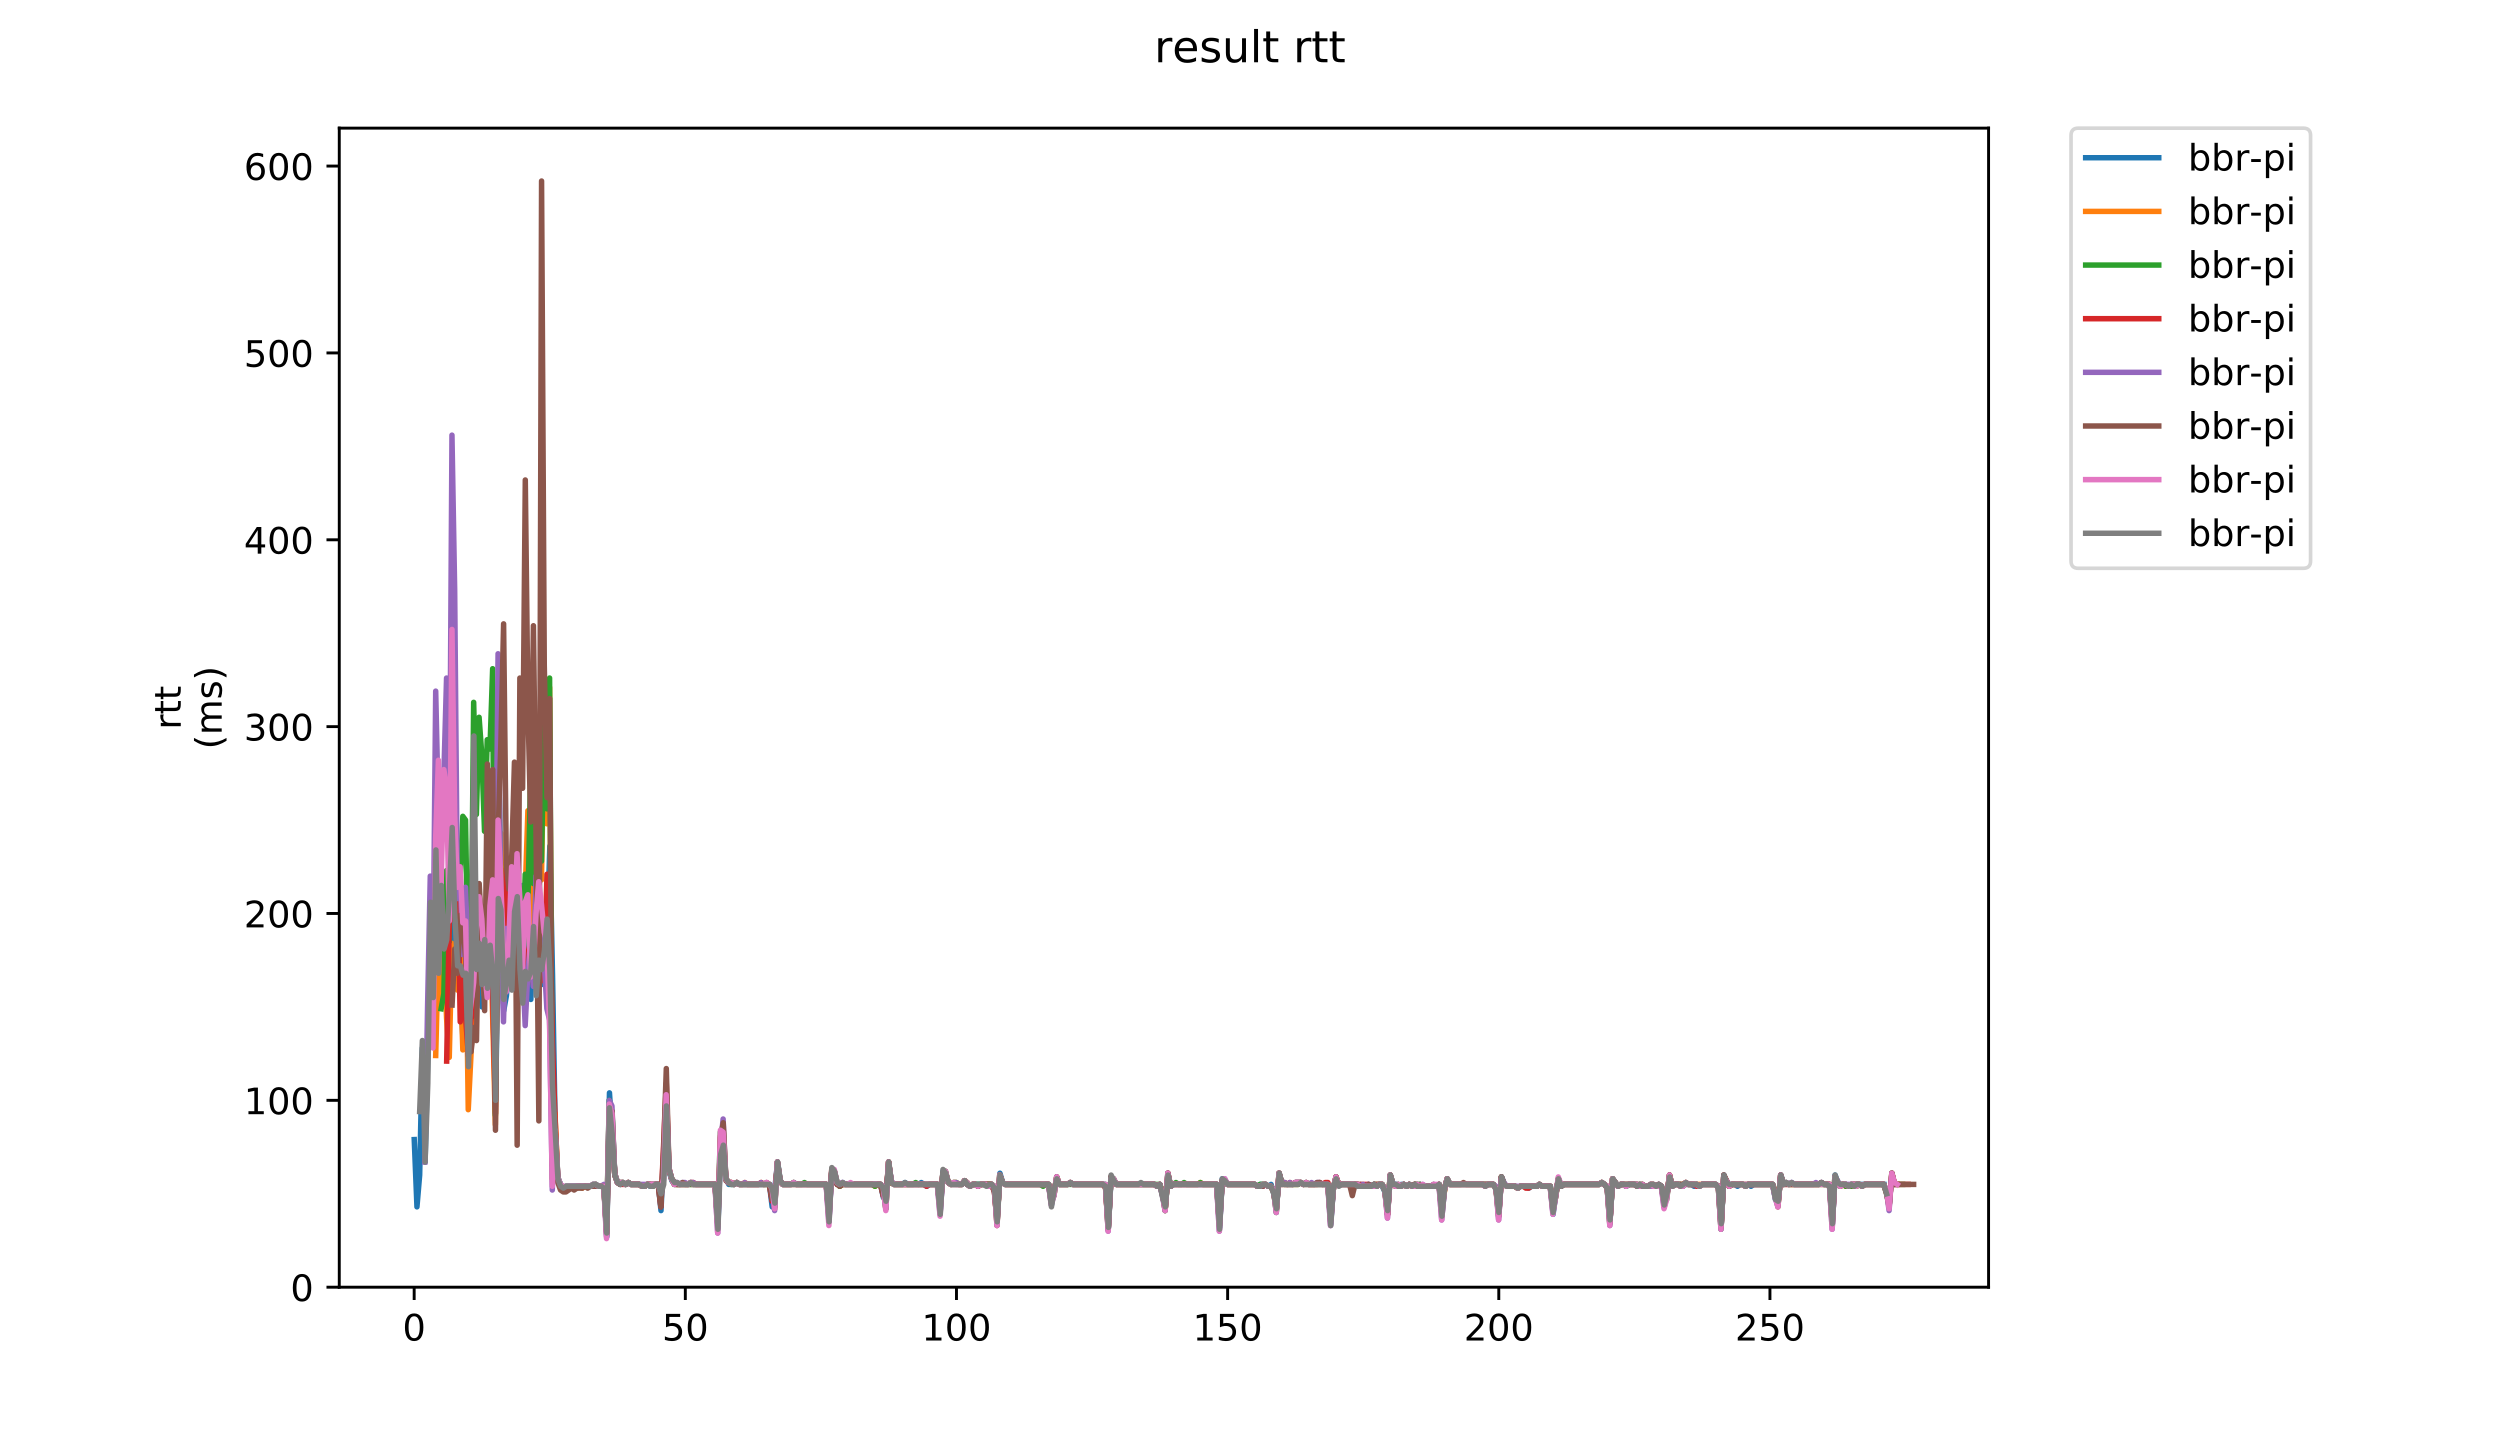 <?xml version="1.0" encoding="utf-8" standalone="no"?>
<!DOCTYPE svg PUBLIC "-//W3C//DTD SVG 1.1//EN"
  "http://www.w3.org/Graphics/SVG/1.1/DTD/svg11.dtd">
<!-- Created with matplotlib (https://matplotlib.org/) -->
<svg height="396pt" version="1.1" viewBox="0 0 684 396" width="684pt" xmlns="http://www.w3.org/2000/svg" xmlns:xlink="http://www.w3.org/1999/xlink">
 <defs>
  <style type="text/css">
*{stroke-linecap:butt;stroke-linejoin:round;}
  </style>
 </defs>
 <g id="figure_1">
  <g id="patch_1">
   <path d="M 0 396 
L 684 396 
L 684 0 
L 0 0 
z
" style="fill:#ffffff;"/>
  </g>
  <g id="axes_1">
   <g id="patch_2">
    <path d="M 92.824 352.174 
L 544.074 352.174 
L 544.074 35.062 
L 92.824 35.062 
z
" style="fill:#ffffff;"/>
   </g>
   <g id="matplotlib.axis_1">
    <g id="xtick_1">
     <g id="line2d_1">
      <defs>
       <path d="M 0 0 
L 0 3.5 
" id="ma9c545d534" style="stroke:#000000;stroke-width:0.8;"/>
      </defs>
      <g>
       <use style="stroke:#000000;stroke-width:0.8;" x="113.316" xlink:href="#ma9c545d534" y="352.174"/>
      </g>
     </g>
     <g id="text_1">
      <!-- 0 -->
      <defs>
       <path d="M 31.781 66.406 
Q 24.172 66.406 20.328 58.906 
Q 16.5 51.422 16.5 36.375 
Q 16.5 21.391 20.328 13.891 
Q 24.172 6.391 31.781 6.391 
Q 39.453 6.391 43.281 13.891 
Q 47.125 21.391 47.125 36.375 
Q 47.125 51.422 43.281 58.906 
Q 39.453 66.406 31.781 66.406 
z
M 31.781 74.219 
Q 44.047 74.219 50.516 64.516 
Q 56.984 54.828 56.984 36.375 
Q 56.984 17.969 50.516 8.266 
Q 44.047 -1.422 31.781 -1.422 
Q 19.531 -1.422 13.062 8.266 
Q 6.594 17.969 6.594 36.375 
Q 6.594 54.828 13.062 64.516 
Q 19.531 74.219 31.781 74.219 
z
" id="DejaVuSans-48"/>
      </defs>
      <g transform="translate(110.135 366.773)scale(0.1 -0.1)">
       <use xlink:href="#DejaVuSans-48"/>
      </g>
     </g>
    </g>
    <g id="xtick_2">
     <g id="line2d_2">
      <g>
       <use style="stroke:#000000;stroke-width:0.8;" x="187.504" xlink:href="#ma9c545d534" y="352.174"/>
      </g>
     </g>
     <g id="text_2">
      <!-- 50 -->
      <defs>
       <path d="M 10.797 72.906 
L 49.516 72.906 
L 49.516 64.594 
L 19.828 64.594 
L 19.828 46.734 
Q 21.969 47.469 24.109 47.828 
Q 26.266 48.188 28.422 48.188 
Q 40.625 48.188 47.75 41.5 
Q 54.891 34.812 54.891 23.391 
Q 54.891 11.625 47.562 5.094 
Q 40.234 -1.422 26.906 -1.422 
Q 22.312 -1.422 17.547 -0.641 
Q 12.797 0.141 7.719 1.703 
L 7.719 11.625 
Q 12.109 9.234 16.797 8.062 
Q 21.484 6.891 26.703 6.891 
Q 35.156 6.891 40.078 11.328 
Q 45.016 15.766 45.016 23.391 
Q 45.016 31 40.078 35.438 
Q 35.156 39.891 26.703 39.891 
Q 22.75 39.891 18.812 39.016 
Q 14.891 38.141 10.797 36.281 
z
" id="DejaVuSans-53"/>
      </defs>
      <g transform="translate(181.142 366.773)scale(0.1 -0.1)">
       <use xlink:href="#DejaVuSans-53"/>
       <use x="63.623" xlink:href="#DejaVuSans-48"/>
      </g>
     </g>
    </g>
    <g id="xtick_3">
     <g id="line2d_3">
      <g>
       <use style="stroke:#000000;stroke-width:0.8;" x="261.692" xlink:href="#ma9c545d534" y="352.174"/>
      </g>
     </g>
     <g id="text_3">
      <!-- 100 -->
      <defs>
       <path d="M 12.406 8.297 
L 28.516 8.297 
L 28.516 63.922 
L 10.984 60.406 
L 10.984 69.391 
L 28.422 72.906 
L 38.281 72.906 
L 38.281 8.297 
L 54.391 8.297 
L 54.391 0 
L 12.406 0 
z
" id="DejaVuSans-49"/>
      </defs>
      <g transform="translate(252.148 366.773)scale(0.1 -0.1)">
       <use xlink:href="#DejaVuSans-49"/>
       <use x="63.623" xlink:href="#DejaVuSans-48"/>
       <use x="127.246" xlink:href="#DejaVuSans-48"/>
      </g>
     </g>
    </g>
    <g id="xtick_4">
     <g id="line2d_4">
      <g>
       <use style="stroke:#000000;stroke-width:0.8;" x="335.88" xlink:href="#ma9c545d534" y="352.174"/>
      </g>
     </g>
     <g id="text_4">
      <!-- 150 -->
      <g transform="translate(326.336 366.773)scale(0.1 -0.1)">
       <use xlink:href="#DejaVuSans-49"/>
       <use x="63.623" xlink:href="#DejaVuSans-53"/>
       <use x="127.246" xlink:href="#DejaVuSans-48"/>
      </g>
     </g>
    </g>
    <g id="xtick_5">
     <g id="line2d_5">
      <g>
       <use style="stroke:#000000;stroke-width:0.8;" x="410.068" xlink:href="#ma9c545d534" y="352.174"/>
      </g>
     </g>
     <g id="text_5">
      <!-- 200 -->
      <defs>
       <path d="M 19.188 8.297 
L 53.609 8.297 
L 53.609 0 
L 7.328 0 
L 7.328 8.297 
Q 12.938 14.109 22.625 23.891 
Q 32.328 33.688 34.812 36.531 
Q 39.547 41.844 41.422 45.531 
Q 43.312 49.219 43.312 52.781 
Q 43.312 58.594 39.234 62.25 
Q 35.156 65.922 28.609 65.922 
Q 23.969 65.922 18.812 64.312 
Q 13.672 62.703 7.812 59.422 
L 7.812 69.391 
Q 13.766 71.781 18.938 73 
Q 24.125 74.219 28.422 74.219 
Q 39.75 74.219 46.484 68.547 
Q 53.219 62.891 53.219 53.422 
Q 53.219 48.922 51.531 44.891 
Q 49.859 40.875 45.406 35.406 
Q 44.188 33.984 37.641 27.219 
Q 31.109 20.453 19.188 8.297 
z
" id="DejaVuSans-50"/>
      </defs>
      <g transform="translate(400.524 366.773)scale(0.1 -0.1)">
       <use xlink:href="#DejaVuSans-50"/>
       <use x="63.623" xlink:href="#DejaVuSans-48"/>
       <use x="127.246" xlink:href="#DejaVuSans-48"/>
      </g>
     </g>
    </g>
    <g id="xtick_6">
     <g id="line2d_6">
      <g>
       <use style="stroke:#000000;stroke-width:0.8;" x="484.256" xlink:href="#ma9c545d534" y="352.174"/>
      </g>
     </g>
     <g id="text_6">
      <!-- 250 -->
      <g transform="translate(474.712 366.773)scale(0.1 -0.1)">
       <use xlink:href="#DejaVuSans-50"/>
       <use x="63.623" xlink:href="#DejaVuSans-53"/>
       <use x="127.246" xlink:href="#DejaVuSans-48"/>
      </g>
     </g>
    </g>
   </g>
   <g id="matplotlib.axis_2">
    <g id="ytick_1">
     <g id="line2d_7">
      <defs>
       <path d="M 0 0 
L -3.5 0 
" id="m48d2e51006" style="stroke:#000000;stroke-width:0.8;"/>
      </defs>
      <g>
       <use style="stroke:#000000;stroke-width:0.8;" x="92.824" xlink:href="#m48d2e51006" y="352.174"/>
      </g>
     </g>
     <g id="text_7">
      <!-- 0 -->
      <g transform="translate(79.461 355.973)scale(0.1 -0.1)">
       <use xlink:href="#DejaVuSans-48"/>
      </g>
     </g>
    </g>
    <g id="ytick_2">
     <g id="line2d_8">
      <g>
       <use style="stroke:#000000;stroke-width:0.8;" x="92.824" xlink:href="#m48d2e51006" y="301.052"/>
      </g>
     </g>
     <g id="text_8">
      <!-- 100 -->
      <g transform="translate(66.736 304.851)scale(0.1 -0.1)">
       <use xlink:href="#DejaVuSans-49"/>
       <use x="63.623" xlink:href="#DejaVuSans-48"/>
       <use x="127.246" xlink:href="#DejaVuSans-48"/>
      </g>
     </g>
    </g>
    <g id="ytick_3">
     <g id="line2d_9">
      <g>
       <use style="stroke:#000000;stroke-width:0.8;" x="92.824" xlink:href="#m48d2e51006" y="249.93"/>
      </g>
     </g>
     <g id="text_9">
      <!-- 200 -->
      <g transform="translate(66.736 253.729)scale(0.1 -0.1)">
       <use xlink:href="#DejaVuSans-50"/>
       <use x="63.623" xlink:href="#DejaVuSans-48"/>
       <use x="127.246" xlink:href="#DejaVuSans-48"/>
      </g>
     </g>
    </g>
    <g id="ytick_4">
     <g id="line2d_10">
      <g>
       <use style="stroke:#000000;stroke-width:0.8;" x="92.824" xlink:href="#m48d2e51006" y="198.807"/>
      </g>
     </g>
     <g id="text_10">
      <!-- 300 -->
      <defs>
       <path d="M 40.578 39.312 
Q 47.656 37.797 51.625 33 
Q 55.609 28.219 55.609 21.188 
Q 55.609 10.406 48.188 4.484 
Q 40.766 -1.422 27.094 -1.422 
Q 22.516 -1.422 17.656 -0.516 
Q 12.797 0.391 7.625 2.203 
L 7.625 11.719 
Q 11.719 9.328 16.594 8.109 
Q 21.484 6.891 26.812 6.891 
Q 36.078 6.891 40.938 10.547 
Q 45.797 14.203 45.797 21.188 
Q 45.797 27.641 41.281 31.266 
Q 36.766 34.906 28.719 34.906 
L 20.219 34.906 
L 20.219 43.016 
L 29.109 43.016 
Q 36.375 43.016 40.234 45.922 
Q 44.094 48.828 44.094 54.297 
Q 44.094 59.906 40.109 62.906 
Q 36.141 65.922 28.719 65.922 
Q 24.656 65.922 20.016 65.031 
Q 15.375 64.156 9.812 62.312 
L 9.812 71.094 
Q 15.438 72.656 20.344 73.438 
Q 25.25 74.219 29.594 74.219 
Q 40.828 74.219 47.359 69.109 
Q 53.906 64.016 53.906 55.328 
Q 53.906 49.266 50.438 45.094 
Q 46.969 40.922 40.578 39.312 
z
" id="DejaVuSans-51"/>
      </defs>
      <g transform="translate(66.736 202.606)scale(0.1 -0.1)">
       <use xlink:href="#DejaVuSans-51"/>
       <use x="63.623" xlink:href="#DejaVuSans-48"/>
       <use x="127.246" xlink:href="#DejaVuSans-48"/>
      </g>
     </g>
    </g>
    <g id="ytick_5">
     <g id="line2d_11">
      <g>
       <use style="stroke:#000000;stroke-width:0.8;" x="92.824" xlink:href="#m48d2e51006" y="147.685"/>
      </g>
     </g>
     <g id="text_11">
      <!-- 400 -->
      <defs>
       <path d="M 37.797 64.312 
L 12.891 25.391 
L 37.797 25.391 
z
M 35.203 72.906 
L 47.609 72.906 
L 47.609 25.391 
L 58.016 25.391 
L 58.016 17.188 
L 47.609 17.188 
L 47.609 0 
L 37.797 0 
L 37.797 17.188 
L 4.891 17.188 
L 4.891 26.703 
z
" id="DejaVuSans-52"/>
      </defs>
      <g transform="translate(66.736 151.484)scale(0.1 -0.1)">
       <use xlink:href="#DejaVuSans-52"/>
       <use x="63.623" xlink:href="#DejaVuSans-48"/>
       <use x="127.246" xlink:href="#DejaVuSans-48"/>
      </g>
     </g>
    </g>
    <g id="ytick_6">
     <g id="line2d_12">
      <g>
       <use style="stroke:#000000;stroke-width:0.8;" x="92.824" xlink:href="#m48d2e51006" y="96.563"/>
      </g>
     </g>
     <g id="text_12">
      <!-- 500 -->
      <g transform="translate(66.736 100.362)scale(0.1 -0.1)">
       <use xlink:href="#DejaVuSans-53"/>
       <use x="63.623" xlink:href="#DejaVuSans-48"/>
       <use x="127.246" xlink:href="#DejaVuSans-48"/>
      </g>
     </g>
    </g>
    <g id="ytick_7">
     <g id="line2d_13">
      <g>
       <use style="stroke:#000000;stroke-width:0.8;" x="92.824" xlink:href="#m48d2e51006" y="45.44"/>
      </g>
     </g>
     <g id="text_13">
      <!-- 600 -->
      <defs>
       <path d="M 33.016 40.375 
Q 26.375 40.375 22.484 35.828 
Q 18.609 31.297 18.609 23.391 
Q 18.609 15.531 22.484 10.953 
Q 26.375 6.391 33.016 6.391 
Q 39.656 6.391 43.531 10.953 
Q 47.406 15.531 47.406 23.391 
Q 47.406 31.297 43.531 35.828 
Q 39.656 40.375 33.016 40.375 
z
M 52.594 71.297 
L 52.594 62.312 
Q 48.875 64.062 45.094 64.984 
Q 41.312 65.922 37.594 65.922 
Q 27.828 65.922 22.672 59.328 
Q 17.531 52.734 16.797 39.406 
Q 19.672 43.656 24.016 45.922 
Q 28.375 48.188 33.594 48.188 
Q 44.578 48.188 50.953 41.516 
Q 57.328 34.859 57.328 23.391 
Q 57.328 12.156 50.688 5.359 
Q 44.047 -1.422 33.016 -1.422 
Q 20.359 -1.422 13.672 8.266 
Q 6.984 17.969 6.984 36.375 
Q 6.984 53.656 15.188 63.938 
Q 23.391 74.219 37.203 74.219 
Q 40.922 74.219 44.703 73.484 
Q 48.484 72.75 52.594 71.297 
z
" id="DejaVuSans-54"/>
      </defs>
      <g transform="translate(66.736 49.24)scale(0.1 -0.1)">
       <use xlink:href="#DejaVuSans-54"/>
       <use x="63.623" xlink:href="#DejaVuSans-48"/>
       <use x="127.246" xlink:href="#DejaVuSans-48"/>
      </g>
     </g>
    </g>
    <g id="text_14">
     <!-- rtt -->
     <defs>
      <path d="M 41.109 46.297 
Q 39.594 47.172 37.812 47.578 
Q 36.031 48 33.891 48 
Q 26.266 48 22.188 43.047 
Q 18.109 38.094 18.109 28.812 
L 18.109 0 
L 9.078 0 
L 9.078 54.688 
L 18.109 54.688 
L 18.109 46.188 
Q 20.953 51.172 25.484 53.578 
Q 30.031 56 36.531 56 
Q 37.453 56 38.578 55.875 
Q 39.703 55.766 41.062 55.516 
z
" id="DejaVuSans-114"/>
      <path d="M 18.312 70.219 
L 18.312 54.688 
L 36.812 54.688 
L 36.812 47.703 
L 18.312 47.703 
L 18.312 18.016 
Q 18.312 11.328 20.141 9.422 
Q 21.969 7.516 27.594 7.516 
L 36.812 7.516 
L 36.812 0 
L 27.594 0 
Q 17.188 0 13.234 3.875 
Q 9.281 7.766 9.281 18.016 
L 9.281 47.703 
L 2.688 47.703 
L 2.688 54.688 
L 9.281 54.688 
L 9.281 70.219 
z
" id="DejaVuSans-116"/>
     </defs>
     <g transform="translate(49.459 199.594)rotate(-90)scale(0.1 -0.1)">
      <use xlink:href="#DejaVuSans-114"/>
      <use x="41.113" xlink:href="#DejaVuSans-116"/>
      <use x="80.322" xlink:href="#DejaVuSans-116"/>
     </g>
     <!-- (ms) -->
     <defs>
      <path d="M 31 75.875 
Q 24.469 64.656 21.281 53.656 
Q 18.109 42.672 18.109 31.391 
Q 18.109 20.125 21.312 9.062 
Q 24.516 -2 31 -13.188 
L 23.188 -13.188 
Q 15.875 -1.703 12.234 9.375 
Q 8.594 20.453 8.594 31.391 
Q 8.594 42.281 12.203 53.312 
Q 15.828 64.359 23.188 75.875 
z
" id="DejaVuSans-40"/>
      <path d="M 52 44.188 
Q 55.375 50.25 60.062 53.125 
Q 64.75 56 71.094 56 
Q 79.641 56 84.281 50.016 
Q 88.922 44.047 88.922 33.016 
L 88.922 0 
L 79.891 0 
L 79.891 32.719 
Q 79.891 40.578 77.094 44.375 
Q 74.312 48.188 68.609 48.188 
Q 61.625 48.188 57.562 43.547 
Q 53.516 38.922 53.516 30.906 
L 53.516 0 
L 44.484 0 
L 44.484 32.719 
Q 44.484 40.625 41.703 44.406 
Q 38.922 48.188 33.109 48.188 
Q 26.219 48.188 22.156 43.531 
Q 18.109 38.875 18.109 30.906 
L 18.109 0 
L 9.078 0 
L 9.078 54.688 
L 18.109 54.688 
L 18.109 46.188 
Q 21.188 51.219 25.484 53.609 
Q 29.781 56 35.688 56 
Q 41.656 56 45.828 52.969 
Q 50 49.953 52 44.188 
z
" id="DejaVuSans-109"/>
      <path d="M 44.281 53.078 
L 44.281 44.578 
Q 40.484 46.531 36.375 47.5 
Q 32.281 48.484 27.875 48.484 
Q 21.188 48.484 17.844 46.438 
Q 14.5 44.391 14.5 40.281 
Q 14.5 37.156 16.891 35.375 
Q 19.281 33.594 26.516 31.984 
L 29.594 31.297 
Q 39.156 29.25 43.188 25.516 
Q 47.219 21.781 47.219 15.094 
Q 47.219 7.469 41.188 3.016 
Q 35.156 -1.422 24.609 -1.422 
Q 20.219 -1.422 15.453 -0.562 
Q 10.688 0.297 5.422 2 
L 5.422 11.281 
Q 10.406 8.688 15.234 7.391 
Q 20.062 6.109 24.812 6.109 
Q 31.156 6.109 34.562 8.281 
Q 37.984 10.453 37.984 14.406 
Q 37.984 18.062 35.516 20.016 
Q 33.062 21.969 24.703 23.781 
L 21.578 24.516 
Q 13.234 26.266 9.516 29.906 
Q 5.812 33.547 5.812 39.891 
Q 5.812 47.609 11.281 51.797 
Q 16.75 56 26.812 56 
Q 31.781 56 36.172 55.266 
Q 40.578 54.547 44.281 53.078 
z
" id="DejaVuSans-115"/>
      <path d="M 8.016 75.875 
L 15.828 75.875 
Q 23.141 64.359 26.781 53.312 
Q 30.422 42.281 30.422 31.391 
Q 30.422 20.453 26.781 9.375 
Q 23.141 -1.703 15.828 -13.188 
L 8.016 -13.188 
Q 14.5 -2 17.703 9.062 
Q 20.906 20.125 20.906 31.391 
Q 20.906 42.672 17.703 53.656 
Q 14.5 64.656 8.016 75.875 
z
" id="DejaVuSans-41"/>
     </defs>
     <g transform="translate(60.657 204.995)rotate(-90)scale(0.1 -0.1)">
      <use xlink:href="#DejaVuSans-40"/>
      <use x="39.014" xlink:href="#DejaVuSans-109"/>
      <use x="136.426" xlink:href="#DejaVuSans-115"/>
      <use x="188.525" xlink:href="#DejaVuSans-41"/>
     </g>
    </g>
   </g>
   <g id="line2d_14">
    <path clip-path="url(#p5d5db6c661)" d="M 113.335 311.788 
L 114.077 330.192 
L 114.819 321.501 
L 115.561 286.738 
L 116.303 317.922 
L 117.045 288.271 
L 117.787 250.441 
L 118.528 262.71 
L 119.27 232.548 
L 120.012 258.62 
L 120.754 254.531 
L 121.496 258.62 
L 122.238 260.154 
L 122.98 266.8 
L 123.722 212.099 
L 124.463 262.199 
L 125.205 248.907 
L 126.689 285.204 
L 127.431 274.468 
L 128.173 246.351 
L 128.915 265.777 
L 129.657 272.423 
L 130.399 272.423 
L 131.14 260.154 
L 131.882 275.491 
L 132.624 271.912 
L 133.366 260.154 
L 134.108 255.553 
L 134.85 274.979 
L 135.592 301.052 
L 136.334 256.575 
L 137.075 263.221 
L 137.817 276.513 
L 138.559 272.423 
L 139.301 262.71 
L 140.043 259.643 
L 140.785 260.154 
L 141.527 267.311 
L 142.269 258.109 
L 143.01 242.261 
L 143.752 273.446 
L 144.494 267.822 
L 145.236 273.446 
L 145.978 253.508 
L 146.72 261.688 
L 147.462 260.665 
L 148.204 269.356 
L 148.946 265.777 
L 149.687 256.575 
L 150.429 231.526 
L 151.171 266.8 
L 151.913 309.231 
L 152.655 322.523 
L 153.397 324.057 
L 154.139 325.079 
L 154.881 324.568 
L 162.299 324.568 
L 163.041 324.057 
L 163.783 324.568 
L 165.267 324.568 
L 166.009 338.371 
L 166.751 299.007 
L 168.234 321.501 
L 168.976 323.546 
L 169.718 324.057 
L 170.46 323.546 
L 171.202 324.057 
L 171.944 323.546 
L 172.686 324.057 
L 174.911 324.057 
L 175.653 324.568 
L 176.395 324.568 
L 177.137 324.057 
L 177.879 324.568 
L 178.621 324.568 
L 179.363 324.057 
L 180.105 324.057 
L 180.846 331.214 
L 181.588 315.366 
L 182.33 312.81 
L 183.072 320.478 
L 183.814 323.034 
L 184.556 324.057 
L 195.684 324.057 
L 196.426 335.815 
L 197.168 313.321 
L 197.91 314.344 
L 198.652 322.523 
L 199.393 324.057 
L 200.877 324.057 
L 201.619 323.546 
L 202.361 324.057 
L 210.522 324.057 
L 211.263 330.192 
L 212.005 325.079 
L 212.747 317.922 
L 213.489 323.034 
L 214.231 324.057 
L 216.457 324.057 
L 217.199 323.546 
L 217.94 324.057 
L 226.101 324.057 
L 226.843 333.259 
L 227.585 319.967 
L 228.327 320.99 
L 229.069 324.057 
L 229.811 324.057 
L 230.552 323.546 
L 231.294 324.057 
L 240.939 324.057 
L 241.681 327.635 
L 242.422 326.613 
L 243.164 318.433 
L 243.906 323.546 
L 244.648 324.057 
L 246.874 324.057 
L 247.616 323.546 
L 248.358 324.057 
L 251.325 324.057 
L 252.067 323.546 
L 253.551 324.568 
L 254.293 324.057 
L 256.518 324.057 
L 257.26 331.214 
L 258.002 320.478 
L 258.744 321.501 
L 259.486 323.546 
L 260.228 324.057 
L 263.195 324.057 
L 263.937 323.034 
L 264.679 324.057 
L 265.421 324.568 
L 266.163 324.057 
L 271.356 324.057 
L 272.098 326.102 
L 272.84 333.259 
L 273.581 320.99 
L 274.323 323.546 
L 275.065 324.057 
L 286.935 324.057 
L 287.677 329.68 
L 288.419 325.591 
L 289.161 322.523 
L 289.903 324.057 
L 292.128 324.057 
L 292.87 323.546 
L 293.612 324.057 
L 301.773 324.057 
L 302.515 324.568 
L 303.257 335.815 
L 303.999 322.012 
L 305.482 324.057 
L 315.869 324.057 
L 316.611 324.568 
L 317.352 324.057 
L 318.836 330.192 
L 319.578 321.501 
L 320.32 324.568 
L 321.062 324.057 
L 332.932 324.057 
L 333.674 335.815 
L 334.416 322.523 
L 335.158 323.034 
L 335.899 324.057 
L 343.318 324.057 
L 344.06 324.568 
L 344.802 324.057 
L 346.286 324.057 
L 347.028 324.568 
L 347.77 324.057 
L 348.511 326.613 
L 349.253 330.192 
L 349.995 320.99 
L 350.737 324.057 
L 351.479 323.546 
L 352.221 324.057 
L 353.705 324.057 
L 354.446 323.546 
L 355.93 323.546 
L 356.672 324.057 
L 363.349 324.057 
L 364.091 334.793 
L 364.833 324.568 
L 365.575 322.523 
L 366.317 324.057 
L 370.768 324.057 
L 371.51 324.568 
L 372.252 324.057 
L 372.993 324.568 
L 373.735 324.568 
L 374.477 324.057 
L 375.219 324.568 
L 375.961 324.057 
L 376.703 324.568 
L 377.445 324.057 
L 378.187 324.568 
L 378.928 326.102 
L 379.67 331.214 
L 380.412 321.501 
L 381.154 324.057 
L 381.896 324.057 
L 382.638 324.568 
L 383.38 324.057 
L 384.122 324.057 
L 384.864 324.568 
L 385.605 324.057 
L 386.347 324.568 
L 387.089 324.057 
L 387.831 324.568 
L 388.573 324.057 
L 389.315 324.568 
L 393.024 324.568 
L 393.766 324.057 
L 394.508 332.236 
L 395.25 325.079 
L 395.992 322.523 
L 396.734 324.057 
L 405.636 324.057 
L 406.378 324.568 
L 407.12 324.057 
L 408.604 324.057 
L 409.346 325.079 
L 410.087 331.725 
L 410.829 322.012 
L 411.571 324.057 
L 412.313 324.568 
L 414.539 324.568 
L 415.281 325.079 
L 416.023 324.568 
L 417.506 324.568 
L 418.248 325.079 
L 418.99 324.568 
L 420.474 324.568 
L 421.216 324.057 
L 421.958 324.568 
L 424.183 324.568 
L 424.925 332.236 
L 425.667 326.613 
L 426.409 322.523 
L 427.151 324.568 
L 427.893 324.057 
L 437.537 324.057 
L 438.279 323.546 
L 439.021 324.057 
L 439.763 325.079 
L 440.505 333.77 
L 441.246 322.523 
L 442.73 324.568 
L 443.472 324.057 
L 444.214 324.057 
L 444.956 324.568 
L 445.698 324.057 
L 447.181 324.057 
L 447.923 324.568 
L 448.665 324.057 
L 449.407 324.568 
L 450.891 324.568 
L 451.633 324.057 
L 452.375 324.568 
L 453.117 324.568 
L 453.858 324.057 
L 454.6 324.568 
L 455.342 330.192 
L 456.084 326.613 
L 456.826 322.012 
L 457.568 324.568 
L 458.31 324.057 
L 459.052 324.057 
L 459.793 324.568 
L 460.535 324.057 
L 462.761 324.057 
L 463.503 324.568 
L 464.245 324.057 
L 464.987 324.568 
L 465.729 324.057 
L 469.438 324.057 
L 470.18 325.079 
L 470.922 335.304 
L 471.664 321.501 
L 472.405 323.546 
L 473.147 324.568 
L 473.889 324.057 
L 474.631 324.057 
L 475.373 324.568 
L 476.115 324.057 
L 476.857 324.057 
L 477.599 324.568 
L 478.34 324.057 
L 479.082 324.568 
L 479.824 324.057 
L 485.017 324.057 
L 485.759 328.147 
L 486.501 328.658 
L 487.243 321.501 
L 487.985 324.057 
L 488.727 323.546 
L 489.469 324.057 
L 490.211 323.546 
L 490.952 324.057 
L 497.629 324.057 
L 498.371 323.546 
L 499.113 324.057 
L 499.855 324.057 
L 500.597 324.568 
L 501.339 334.793 
L 502.081 321.501 
L 502.823 323.546 
L 503.564 324.057 
L 505.048 324.057 
L 505.79 324.568 
L 506.532 324.057 
L 507.274 324.568 
L 508.016 324.057 
L 515.434 324.057 
L 515.434 324.057 
" style="fill:none;stroke:#1f77b4;stroke-linecap:square;stroke-width:1.5;"/>
   </g>
   <g id="line2d_15">
    <path clip-path="url(#p5d5db6c661)" d="M 119.209 288.783 
L 119.951 259.132 
L 120.693 275.491 
L 121.435 259.132 
L 122.177 278.558 
L 122.919 289.294 
L 123.661 258.109 
L 124.403 267.311 
L 125.145 270.89 
L 125.886 264.244 
L 126.628 287.249 
L 127.37 249.93 
L 128.112 303.608 
L 128.854 288.783 
L 129.596 267.311 
L 130.338 273.446 
L 131.08 264.755 
L 131.821 263.221 
L 132.563 272.423 
L 133.305 265.266 
L 134.047 248.396 
L 135.531 307.698 
L 136.273 241.239 
L 137.015 227.947 
L 137.756 274.468 
L 138.498 251.463 
L 139.24 258.109 
L 139.982 252.997 
L 140.724 245.329 
L 141.466 244.306 
L 142.208 273.446 
L 142.95 266.8 
L 144.433 221.812 
L 145.175 238.171 
L 145.917 266.8 
L 146.659 234.082 
L 147.401 228.458 
L 148.143 240.728 
L 148.885 197.274 
L 149.627 225.391 
L 150.368 188.072 
L 151.11 322.523 
L 151.852 304.63 
L 152.594 322.523 
L 153.336 324.568 
L 154.078 325.591 
L 154.82 325.079 
L 157.787 325.079 
L 158.529 324.568 
L 159.271 325.079 
L 160.013 324.568 
L 162.239 324.568 
L 162.98 324.057 
L 163.722 324.568 
L 165.206 324.568 
L 165.948 336.837 
L 166.69 302.586 
L 167.432 308.72 
L 168.174 320.99 
L 168.915 323.546 
L 170.399 323.546 
L 171.141 324.057 
L 171.883 323.546 
L 172.625 324.057 
L 174.851 324.057 
L 175.592 324.568 
L 176.334 324.568 
L 177.076 324.057 
L 177.818 324.057 
L 178.56 324.568 
L 179.302 324.057 
L 180.044 324.057 
L 180.786 326.613 
L 181.527 320.99 
L 182.269 300.541 
L 183.011 319.456 
L 183.753 322.523 
L 184.495 323.546 
L 185.237 324.057 
L 195.623 324.057 
L 196.365 334.793 
L 197.107 313.832 
L 197.849 308.209 
L 198.591 322.523 
L 199.333 323.546 
L 200.074 323.546 
L 200.816 324.057 
L 201.558 323.546 
L 202.3 324.057 
L 203.042 324.057 
L 203.784 323.546 
L 204.526 324.057 
L 207.493 324.057 
L 208.235 323.546 
L 208.977 324.057 
L 210.461 324.057 
L 211.203 325.079 
L 211.945 330.703 
L 212.686 317.922 
L 213.428 323.034 
L 214.17 324.057 
L 216.396 324.057 
L 217.138 323.546 
L 217.88 324.057 
L 226.04 324.057 
L 226.782 331.214 
L 227.524 320.99 
L 228.266 320.478 
L 229.008 323.546 
L 229.75 324.568 
L 230.492 324.057 
L 238.652 324.057 
L 239.394 324.568 
L 240.136 324.057 
L 240.878 324.057 
L 241.62 325.079 
L 242.362 330.703 
L 243.104 317.922 
L 243.845 323.546 
L 244.587 324.057 
L 256.457 324.057 
L 257.199 330.192 
L 257.941 321.501 
L 258.683 320.478 
L 259.425 323.546 
L 260.167 324.057 
L 260.909 323.546 
L 261.651 323.546 
L 262.392 324.057 
L 263.134 324.057 
L 263.876 323.034 
L 264.618 323.546 
L 265.36 324.568 
L 266.102 324.057 
L 266.844 324.057 
L 267.586 324.568 
L 268.327 324.057 
L 271.295 324.057 
L 272.037 324.568 
L 272.779 335.304 
L 273.521 321.501 
L 274.263 323.546 
L 275.004 324.057 
L 286.874 324.057 
L 287.616 327.635 
L 288.358 327.124 
L 289.1 322.012 
L 289.842 324.057 
L 292.068 324.057 
L 292.81 323.546 
L 293.551 324.057 
L 301.712 324.057 
L 302.454 324.568 
L 303.196 336.326 
L 303.938 322.523 
L 304.68 322.523 
L 305.421 324.057 
L 315.808 324.057 
L 316.55 324.568 
L 317.292 324.057 
L 318.033 326.102 
L 318.775 331.214 
L 319.517 321.501 
L 320.259 324.568 
L 321.001 324.057 
L 327.678 324.057 
L 328.42 323.546 
L 329.162 324.057 
L 332.871 324.057 
L 333.613 334.793 
L 334.355 323.546 
L 335.097 323.034 
L 335.839 324.057 
L 343.257 324.057 
L 343.999 324.568 
L 344.741 324.568 
L 345.483 324.057 
L 346.225 324.057 
L 346.967 324.568 
L 347.709 324.568 
L 348.451 326.102 
L 349.192 331.214 
L 349.934 320.99 
L 350.676 324.057 
L 355.127 324.057 
L 355.869 323.546 
L 356.611 324.057 
L 363.288 324.057 
L 364.03 333.259 
L 364.772 325.591 
L 365.514 322.012 
L 366.256 324.057 
L 371.449 324.057 
L 372.191 324.568 
L 376.642 324.568 
L 377.384 324.057 
L 378.126 324.057 
L 378.868 325.591 
L 379.61 332.236 
L 380.351 321.501 
L 381.093 324.057 
L 381.835 324.568 
L 382.577 324.057 
L 383.319 324.568 
L 384.061 324.057 
L 384.803 324.568 
L 385.545 324.057 
L 386.286 324.568 
L 387.028 324.057 
L 387.77 324.057 
L 388.512 324.568 
L 392.963 324.568 
L 393.705 324.057 
L 394.447 331.214 
L 395.189 326.102 
L 395.931 322.523 
L 396.673 324.057 
L 408.543 324.057 
L 409.285 325.079 
L 410.027 332.748 
L 410.769 322.012 
L 411.51 324.057 
L 412.252 324.568 
L 414.478 324.568 
L 415.22 325.079 
L 415.962 324.568 
L 420.413 324.568 
L 421.155 324.057 
L 421.897 324.568 
L 424.122 324.568 
L 424.864 330.192 
L 425.606 327.635 
L 426.348 322.523 
L 427.09 324.568 
L 427.832 324.057 
L 437.476 324.057 
L 438.218 323.546 
L 439.702 324.568 
L 440.444 334.793 
L 441.186 322.523 
L 442.669 324.568 
L 443.411 324.057 
L 444.153 324.057 
L 444.895 324.568 
L 445.637 324.057 
L 447.863 324.057 
L 448.604 324.568 
L 449.346 324.057 
L 450.088 324.568 
L 454.539 324.568 
L 455.281 328.147 
L 456.023 327.635 
L 456.765 321.501 
L 457.507 324.568 
L 458.249 324.057 
L 460.475 324.057 
L 461.216 323.546 
L 461.958 324.057 
L 469.377 324.057 
L 470.119 324.568 
L 470.861 335.815 
L 471.603 322.012 
L 472.345 323.034 
L 473.086 324.568 
L 473.828 324.057 
L 484.957 324.057 
L 485.698 326.102 
L 486.44 330.192 
L 487.182 321.501 
L 487.924 324.057 
L 488.666 323.546 
L 489.408 324.057 
L 500.536 324.057 
L 501.278 334.793 
L 502.02 322.012 
L 502.762 323.546 
L 503.504 324.568 
L 504.245 324.057 
L 504.987 324.568 
L 507.955 324.568 
L 508.697 324.057 
L 509.439 324.568 
L 510.181 324.057 
L 515.374 324.057 
L 516.116 326.102 
L 516.857 330.192 
L 517.599 320.99 
L 518.341 324.057 
L 519.083 324.057 
L 519.083 324.057 
" style="fill:none;stroke:#ff7f0e;stroke-linecap:square;stroke-width:1.5;"/>
   </g>
   <g id="line2d_16">
    <path clip-path="url(#p5d5db6c661)" d="M 120.692 276.002 
L 121.434 271.912 
L 122.176 238.171 
L 122.917 257.598 
L 123.659 192.673 
L 124.401 215.166 
L 125.143 250.952 
L 125.885 240.216 
L 126.627 223.346 
L 127.369 224.368 
L 128.111 268.845 
L 128.852 265.777 
L 129.594 192.161 
L 130.336 222.835 
L 131.078 196.251 
L 131.82 206.476 
L 132.562 227.436 
L 133.304 202.386 
L 134.046 204.942 
L 134.787 182.959 
L 135.529 305.142 
L 136.271 196.762 
L 137.013 241.75 
L 137.755 257.598 
L 138.497 254.019 
L 139.239 237.66 
L 139.981 259.132 
L 140.723 226.925 
L 141.464 246.862 
L 142.206 242.772 
L 142.948 270.89 
L 143.69 239.194 
L 144.432 247.373 
L 145.174 212.099 
L 145.916 241.75 
L 146.658 235.104 
L 147.399 208.52 
L 148.141 235.615 
L 148.883 197.785 
L 149.625 221.301 
L 150.367 185.515 
L 151.109 312.299 
L 151.851 315.366 
L 152.593 322.012 
L 153.334 324.057 
L 154.076 325.079 
L 154.818 324.568 
L 161.495 324.568 
L 162.237 324.057 
L 162.979 324.057 
L 163.721 324.568 
L 165.205 324.568 
L 165.946 336.837 
L 166.688 301.052 
L 167.43 304.119 
L 168.172 320.99 
L 168.914 323.546 
L 170.398 323.546 
L 171.14 324.057 
L 171.882 323.546 
L 172.623 324.057 
L 174.849 324.057 
L 175.591 324.568 
L 176.333 324.568 
L 177.075 324.057 
L 177.817 324.057 
L 178.558 324.568 
L 179.3 324.057 
L 180.042 324.057 
L 180.784 327.124 
L 181.526 321.501 
L 182.268 303.608 
L 183.01 319.967 
L 183.752 322.523 
L 184.493 324.057 
L 195.622 324.057 
L 196.364 334.281 
L 197.105 309.743 
L 197.847 316.9 
L 198.589 322.523 
L 199.331 323.546 
L 200.073 324.057 
L 200.815 324.057 
L 201.557 323.546 
L 202.299 324.057 
L 210.459 324.057 
L 211.201 325.591 
L 211.943 330.192 
L 212.685 317.922 
L 213.427 323.034 
L 214.169 324.057 
L 216.394 324.057 
L 217.136 323.546 
L 217.878 324.057 
L 219.362 324.057 
L 220.104 323.546 
L 220.846 324.057 
L 226.039 324.057 
L 226.781 331.725 
L 227.523 320.99 
L 228.264 320.478 
L 229.006 323.546 
L 229.748 324.568 
L 230.49 324.057 
L 238.651 324.057 
L 239.393 324.568 
L 240.135 324.057 
L 240.876 324.057 
L 241.618 324.568 
L 242.36 330.703 
L 243.102 317.922 
L 243.844 323.546 
L 244.586 324.057 
L 249.779 324.057 
L 250.521 323.546 
L 251.263 324.057 
L 256.456 324.057 
L 257.198 330.192 
L 257.94 321.501 
L 258.682 320.478 
L 259.423 323.546 
L 260.165 324.057 
L 260.907 323.546 
L 261.649 323.546 
L 262.391 324.057 
L 263.133 324.057 
L 263.875 323.034 
L 264.617 323.546 
L 265.358 324.568 
L 266.1 324.057 
L 271.293 324.057 
L 272.035 324.568 
L 272.777 334.793 
L 273.519 321.501 
L 274.261 323.546 
L 275.003 324.057 
L 284.647 324.057 
L 285.389 324.568 
L 286.131 324.057 
L 286.873 324.057 
L 287.615 327.635 
L 288.357 327.124 
L 289.099 322.012 
L 289.841 324.057 
L 302.452 324.057 
L 303.194 336.326 
L 303.936 322.523 
L 304.678 322.523 
L 305.42 324.057 
L 317.29 324.057 
L 318.032 326.102 
L 318.774 331.214 
L 319.516 320.99 
L 320.258 324.568 
L 321.741 323.546 
L 322.483 324.057 
L 323.225 324.057 
L 323.967 323.546 
L 324.709 324.057 
L 327.676 324.057 
L 328.418 323.546 
L 329.16 324.057 
L 332.87 324.057 
L 333.611 334.793 
L 334.353 323.546 
L 335.095 323.034 
L 335.837 324.057 
L 343.256 324.057 
L 343.998 324.568 
L 344.74 324.057 
L 346.223 324.057 
L 346.965 324.568 
L 347.707 324.568 
L 348.449 325.591 
L 349.191 331.725 
L 349.933 320.99 
L 350.675 323.546 
L 351.417 324.057 
L 355.126 324.057 
L 355.868 323.546 
L 356.61 324.057 
L 357.352 323.546 
L 358.094 324.057 
L 363.287 324.057 
L 364.029 333.77 
L 364.77 325.591 
L 365.512 322.012 
L 366.254 324.057 
L 371.447 324.057 
L 372.189 324.568 
L 375.157 324.568 
L 375.899 324.057 
L 378.124 324.057 
L 378.866 325.591 
L 379.608 332.236 
L 380.35 321.501 
L 381.092 324.057 
L 381.834 324.568 
L 382.576 324.057 
L 383.317 324.568 
L 384.059 324.057 
L 384.801 324.568 
L 385.543 324.057 
L 386.285 324.568 
L 387.027 324.057 
L 388.511 324.057 
L 389.252 324.568 
L 392.962 324.568 
L 393.704 324.057 
L 394.446 331.214 
L 395.188 325.591 
L 395.929 322.523 
L 396.671 324.057 
L 408.541 324.057 
L 409.283 325.079 
L 410.025 332.748 
L 410.767 322.012 
L 411.509 324.057 
L 412.251 324.568 
L 414.476 324.568 
L 415.218 325.079 
L 415.96 324.568 
L 420.411 324.568 
L 421.153 324.057 
L 421.895 324.568 
L 424.121 324.568 
L 424.863 330.192 
L 425.605 327.635 
L 426.347 322.523 
L 427.088 324.568 
L 427.83 324.057 
L 437.475 324.057 
L 438.217 323.546 
L 439.7 324.568 
L 440.442 334.793 
L 441.184 322.523 
L 442.668 324.568 
L 443.41 324.057 
L 444.152 324.057 
L 444.894 324.568 
L 445.635 324.057 
L 447.861 324.057 
L 448.603 324.568 
L 449.345 324.057 
L 450.087 324.568 
L 454.538 324.568 
L 455.28 328.658 
L 456.022 328.147 
L 456.764 321.501 
L 457.506 324.568 
L 458.247 324.057 
L 459.731 324.057 
L 460.473 324.568 
L 461.215 323.546 
L 461.957 324.057 
L 464.182 324.057 
L 464.924 324.568 
L 465.666 324.057 
L 469.376 324.057 
L 470.117 324.568 
L 470.859 336.326 
L 471.601 322.012 
L 472.343 323.034 
L 473.085 324.568 
L 473.827 324.057 
L 476.794 324.057 
L 477.536 324.568 
L 478.278 324.057 
L 484.955 324.057 
L 485.697 326.613 
L 486.439 329.68 
L 487.181 321.501 
L 487.923 324.057 
L 488.664 323.546 
L 489.406 324.057 
L 500.535 324.057 
L 501.276 334.793 
L 502.018 322.012 
L 502.76 323.546 
L 503.502 324.568 
L 504.244 324.057 
L 504.986 324.568 
L 506.47 324.568 
L 507.211 324.057 
L 507.953 324.568 
L 508.695 324.057 
L 509.437 324.568 
L 510.179 324.057 
L 515.372 324.057 
L 516.114 326.102 
L 516.856 330.192 
L 517.598 320.99 
L 518.34 324.057 
L 520.565 324.057 
L 520.565 324.057 
" style="fill:none;stroke:#2ca02c;stroke-linecap:square;stroke-width:1.5;"/>
   </g>
   <g id="line2d_17">
    <path clip-path="url(#p5d5db6c661)" d="M 122.207 290.316 
L 123.69 211.588 
L 124.432 251.974 
L 125.174 236.638 
L 125.916 279.58 
L 126.658 265.777 
L 127.4 278.558 
L 128.142 288.783 
L 128.884 278.558 
L 129.625 277.536 
L 130.367 271.401 
L 131.109 261.688 
L 131.851 265.777 
L 132.593 263.733 
L 133.335 262.199 
L 134.077 254.531 
L 134.819 273.446 
L 135.561 304.63 
L 136.302 231.014 
L 137.044 260.154 
L 137.786 269.356 
L 138.528 237.66 
L 139.27 258.109 
L 140.012 242.772 
L 140.754 251.463 
L 141.496 263.221 
L 142.237 256.575 
L 142.979 268.845 
L 143.721 265.777 
L 144.463 260.665 
L 145.205 257.598 
L 145.947 269.356 
L 146.689 259.132 
L 147.431 244.306 
L 148.172 268.334 
L 148.914 264.755 
L 149.656 239.194 
L 150.398 246.351 
L 151.14 285.204 
L 151.882 306.164 
L 152.624 322.523 
L 153.366 324.568 
L 154.108 325.079 
L 157.075 325.079 
L 157.817 324.568 
L 165.236 324.568 
L 165.978 337.86 
L 166.72 303.608 
L 167.461 308.209 
L 168.203 321.501 
L 168.945 323.546 
L 169.687 324.057 
L 171.171 324.057 
L 171.913 323.546 
L 172.655 324.057 
L 174.88 324.057 
L 175.622 324.568 
L 176.364 324.568 
L 177.106 324.057 
L 180.073 324.057 
L 180.815 330.192 
L 182.299 296.451 
L 183.041 319.967 
L 183.783 322.523 
L 184.525 324.057 
L 188.234 324.057 
L 188.976 323.546 
L 189.718 323.546 
L 190.46 324.057 
L 195.653 324.057 
L 196.395 335.304 
L 197.137 310.765 
L 197.878 313.832 
L 198.62 322.523 
L 199.362 323.546 
L 200.104 323.546 
L 200.846 324.057 
L 201.588 323.546 
L 202.33 324.057 
L 207.523 324.057 
L 208.265 323.546 
L 209.007 324.057 
L 209.749 323.546 
L 210.49 324.057 
L 211.232 328.658 
L 211.974 327.124 
L 212.716 317.922 
L 213.458 323.034 
L 214.2 324.057 
L 226.07 324.057 
L 226.812 333.259 
L 227.554 319.967 
L 228.296 320.478 
L 229.037 324.057 
L 240.908 324.057 
L 241.649 327.124 
L 242.391 327.635 
L 243.133 317.922 
L 243.875 323.546 
L 244.617 324.057 
L 252.778 324.057 
L 253.52 324.568 
L 254.261 324.057 
L 256.487 324.057 
L 257.229 330.703 
L 257.971 320.99 
L 258.713 320.99 
L 259.455 323.546 
L 260.196 324.057 
L 263.164 324.057 
L 263.906 323.034 
L 264.648 324.057 
L 265.39 324.568 
L 266.131 324.057 
L 266.873 324.057 
L 267.615 324.568 
L 268.357 324.057 
L 271.325 324.057 
L 272.067 326.102 
L 272.808 333.77 
L 273.55 321.501 
L 274.292 323.546 
L 275.034 324.057 
L 286.904 324.057 
L 287.646 328.658 
L 288.388 326.102 
L 289.13 322.012 
L 289.872 324.057 
L 292.097 324.057 
L 292.839 323.546 
L 293.581 324.057 
L 301.742 324.057 
L 302.484 324.568 
L 303.226 336.326 
L 303.967 322.012 
L 305.451 324.057 
L 315.837 324.057 
L 316.579 324.568 
L 317.321 324.057 
L 318.063 326.613 
L 318.805 330.703 
L 319.547 320.99 
L 320.289 324.568 
L 321.031 324.057 
L 332.901 324.057 
L 333.643 335.304 
L 334.384 323.034 
L 335.126 323.034 
L 335.868 324.057 
L 343.287 324.057 
L 344.029 324.568 
L 345.513 324.568 
L 346.255 324.057 
L 346.996 324.568 
L 347.738 324.568 
L 348.48 326.102 
L 349.222 330.703 
L 349.964 320.99 
L 350.706 324.057 
L 351.448 323.546 
L 352.19 324.057 
L 352.932 323.546 
L 353.673 324.057 
L 354.415 323.546 
L 355.899 323.546 
L 356.641 324.057 
L 357.383 323.546 
L 358.125 324.057 
L 360.35 324.057 
L 361.092 323.546 
L 361.834 324.057 
L 362.576 323.546 
L 363.318 323.546 
L 364.06 334.281 
L 364.802 325.079 
L 365.543 322.012 
L 366.285 324.057 
L 374.446 324.057 
L 375.188 324.568 
L 375.93 324.057 
L 378.155 324.057 
L 378.897 325.591 
L 379.639 332.236 
L 380.381 321.501 
L 381.123 324.057 
L 381.865 324.568 
L 383.349 324.568 
L 384.09 324.057 
L 384.832 324.568 
L 385.574 324.057 
L 386.316 324.568 
L 387.058 324.057 
L 387.8 324.568 
L 392.993 324.568 
L 393.735 324.057 
L 394.477 331.725 
L 395.219 325.079 
L 395.961 322.523 
L 396.702 324.057 
L 405.605 324.057 
L 406.347 324.568 
L 407.089 324.057 
L 408.573 324.057 
L 409.314 325.079 
L 410.056 332.748 
L 410.798 322.012 
L 411.54 324.057 
L 412.282 324.568 
L 414.508 324.568 
L 415.249 325.079 
L 415.991 324.568 
L 416.733 324.568 
L 417.475 325.079 
L 418.217 325.079 
L 418.959 324.568 
L 420.443 324.568 
L 421.185 324.057 
L 421.926 324.568 
L 424.152 324.568 
L 424.894 331.214 
L 426.378 322.523 
L 427.12 324.568 
L 427.861 324.057 
L 437.506 324.057 
L 438.248 323.546 
L 439.732 324.568 
L 440.473 334.281 
L 441.215 322.523 
L 442.699 324.568 
L 443.441 324.057 
L 447.15 324.057 
L 447.892 324.568 
L 448.634 324.057 
L 449.376 324.568 
L 450.86 324.568 
L 451.602 324.057 
L 452.343 324.057 
L 453.085 324.568 
L 453.827 324.057 
L 454.569 324.568 
L 455.311 329.169 
L 456.053 327.124 
L 456.795 321.501 
L 457.537 324.568 
L 458.279 324.057 
L 459.02 324.057 
L 459.762 324.568 
L 461.246 323.546 
L 461.988 324.057 
L 463.472 324.057 
L 464.214 324.568 
L 464.955 324.568 
L 465.697 324.057 
L 469.407 324.057 
L 470.149 324.568 
L 470.891 335.815 
L 471.632 321.501 
L 473.116 324.568 
L 473.858 324.057 
L 476.826 324.057 
L 477.567 324.568 
L 478.309 324.057 
L 484.986 324.057 
L 485.728 327.124 
L 486.47 329.169 
L 487.212 321.501 
L 487.954 324.057 
L 497.598 324.057 
L 498.34 323.546 
L 499.082 324.057 
L 500.566 324.057 
L 501.308 335.304 
L 502.049 322.012 
L 502.791 323.546 
L 503.533 324.057 
L 505.017 324.057 
L 505.759 324.568 
L 506.501 324.057 
L 508.726 324.057 
L 509.468 324.568 
L 510.21 324.057 
L 515.403 324.057 
L 516.145 326.102 
L 516.887 329.68 
L 517.629 320.99 
L 518.371 324.057 
L 522.08 324.057 
L 522.08 324.057 
" style="fill:none;stroke:#d62728;stroke-linecap:square;stroke-width:1.5;"/>
   </g>
   <g id="line2d_18">
    <path clip-path="url(#p5d5db6c661)" d="M 116.239 317.922 
L 116.981 275.491 
L 117.723 239.705 
L 118.465 266.8 
L 119.207 189.094 
L 119.948 222.324 
L 120.69 225.902 
L 121.432 212.099 
L 122.174 185.515 
L 122.916 239.194 
L 123.658 119.056 
L 124.4 161.488 
L 125.142 245.84 
L 125.883 238.683 
L 126.625 261.176 
L 127.367 242.772 
L 128.109 264.755 
L 128.851 260.154 
L 129.593 259.132 
L 130.335 272.423 
L 131.077 258.62 
L 131.818 255.042 
L 132.56 256.575 
L 133.302 259.132 
L 134.044 231.526 
L 134.786 241.239 
L 135.528 259.132 
L 136.27 178.87 
L 137.012 248.396 
L 137.754 279.58 
L 138.495 254.019 
L 139.237 267.311 
L 139.979 248.396 
L 140.721 260.665 
L 141.463 255.553 
L 142.205 246.862 
L 143.689 280.603 
L 144.43 265.777 
L 145.172 257.598 
L 145.914 269.867 
L 146.656 239.705 
L 148.14 258.109 
L 148.882 262.71 
L 149.624 276.002 
L 150.365 279.069 
L 151.107 325.591 
L 151.849 309.231 
L 152.591 322.012 
L 153.333 324.057 
L 154.075 325.079 
L 154.817 325.079 
L 155.559 324.568 
L 161.494 324.568 
L 162.236 324.057 
L 162.977 324.057 
L 163.719 324.568 
L 164.461 324.568 
L 165.203 324.057 
L 165.945 338.371 
L 166.687 301.052 
L 167.429 302.586 
L 168.171 320.99 
L 168.913 323.546 
L 170.396 323.546 
L 171.138 324.057 
L 171.88 323.546 
L 172.622 324.057 
L 180.041 324.057 
L 180.783 325.591 
L 181.524 323.034 
L 182.266 297.985 
L 183.008 319.456 
L 183.75 322.523 
L 184.492 323.546 
L 185.234 323.546 
L 185.976 324.057 
L 186.718 323.546 
L 187.46 323.546 
L 188.201 324.057 
L 188.943 323.546 
L 189.685 323.546 
L 190.427 324.057 
L 195.62 324.057 
L 196.362 337.349 
L 197.104 313.832 
L 197.846 306.164 
L 198.588 322.523 
L 199.33 323.546 
L 200.071 323.546 
L 200.813 324.057 
L 201.555 323.546 
L 202.297 324.057 
L 203.039 324.057 
L 203.781 323.546 
L 204.523 324.057 
L 207.49 324.057 
L 208.232 323.546 
L 208.974 324.057 
L 209.716 323.546 
L 211.2 324.568 
L 211.942 331.214 
L 212.683 317.922 
L 213.425 323.034 
L 214.167 324.057 
L 216.393 324.057 
L 217.135 323.546 
L 217.877 324.057 
L 226.037 324.057 
L 226.779 334.281 
L 227.521 320.99 
L 228.263 320.478 
L 229.005 323.546 
L 229.747 324.057 
L 230.489 323.546 
L 231.23 324.057 
L 240.875 324.057 
L 241.617 324.568 
L 242.359 330.703 
L 243.101 317.922 
L 243.842 323.034 
L 244.584 324.057 
L 256.454 324.057 
L 257.196 332.236 
L 257.938 321.501 
L 258.68 320.478 
L 259.422 323.546 
L 260.164 324.057 
L 260.906 323.546 
L 261.648 323.546 
L 262.389 324.057 
L 263.131 324.057 
L 263.873 323.034 
L 264.615 324.057 
L 265.357 324.568 
L 266.099 324.057 
L 266.841 324.057 
L 267.583 324.568 
L 268.324 324.057 
L 269.808 324.057 
L 270.55 324.568 
L 271.292 324.057 
L 272.034 324.568 
L 272.776 335.304 
L 273.518 321.501 
L 274.26 323.546 
L 275.001 324.057 
L 286.872 324.057 
L 287.613 329.169 
L 288.355 327.124 
L 289.097 322.012 
L 289.839 324.057 
L 292.065 324.057 
L 292.807 323.546 
L 293.548 324.057 
L 302.451 324.057 
L 303.193 336.837 
L 303.935 322.523 
L 304.677 322.523 
L 305.419 324.057 
L 315.805 324.057 
L 316.547 324.568 
L 317.289 324.057 
L 318.03 327.124 
L 318.772 331.214 
L 319.514 320.99 
L 320.256 324.568 
L 320.998 324.057 
L 332.868 324.057 
L 333.61 336.837 
L 334.352 323.546 
L 335.094 322.523 
L 335.836 324.057 
L 343.254 324.057 
L 343.996 324.568 
L 345.48 324.568 
L 346.222 324.057 
L 346.964 324.568 
L 347.706 324.568 
L 348.448 325.591 
L 349.189 331.725 
L 349.931 320.99 
L 350.673 323.546 
L 351.415 323.546 
L 352.157 324.057 
L 352.899 323.546 
L 353.641 324.057 
L 354.383 323.546 
L 355.866 323.546 
L 356.608 324.057 
L 357.35 323.546 
L 358.092 324.057 
L 358.834 323.546 
L 359.576 324.057 
L 360.318 323.546 
L 361.06 323.546 
L 361.801 324.057 
L 363.285 324.057 
L 364.027 335.304 
L 364.769 325.591 
L 365.511 322.012 
L 366.253 324.057 
L 371.446 324.057 
L 372.188 324.568 
L 372.93 324.057 
L 373.672 324.568 
L 374.413 324.057 
L 375.155 324.568 
L 375.897 324.057 
L 376.639 324.568 
L 377.381 324.057 
L 378.123 324.057 
L 378.865 325.079 
L 379.607 333.259 
L 380.348 321.501 
L 381.09 324.057 
L 382.574 324.057 
L 383.316 324.568 
L 384.058 324.057 
L 384.8 324.568 
L 385.542 324.057 
L 386.283 324.568 
L 387.025 324.057 
L 387.767 324.057 
L 388.509 324.568 
L 389.251 324.057 
L 389.993 324.568 
L 391.477 324.568 
L 392.219 324.057 
L 392.96 324.568 
L 393.702 324.057 
L 394.444 333.77 
L 395.186 325.591 
L 395.928 322.523 
L 396.67 324.057 
L 408.54 324.057 
L 409.282 324.568 
L 410.024 333.77 
L 410.766 322.012 
L 411.507 323.546 
L 412.249 324.568 
L 420.41 324.568 
L 421.152 324.057 
L 421.894 324.568 
L 424.119 324.568 
L 424.861 331.725 
L 425.603 327.635 
L 426.345 322.523 
L 427.087 324.568 
L 427.829 324.057 
L 437.473 324.057 
L 438.215 323.546 
L 439.699 324.568 
L 440.441 335.304 
L 441.183 322.523 
L 442.666 324.568 
L 443.408 324.057 
L 444.15 324.057 
L 444.892 324.568 
L 445.634 324.057 
L 447.86 324.057 
L 448.601 324.568 
L 449.343 324.057 
L 450.085 324.568 
L 451.569 324.568 
L 452.311 324.057 
L 453.053 324.568 
L 453.795 324.057 
L 454.536 324.568 
L 455.278 330.192 
L 456.02 327.635 
L 456.762 321.501 
L 457.504 324.568 
L 458.246 324.057 
L 459.73 324.057 
L 460.472 324.568 
L 461.213 323.546 
L 461.955 324.057 
L 464.181 324.057 
L 464.923 324.568 
L 465.665 324.057 
L 469.374 324.057 
L 470.116 324.568 
L 470.858 336.326 
L 471.6 322.012 
L 473.084 324.057 
L 484.954 324.057 
L 485.695 327.635 
L 486.437 330.192 
L 487.179 321.501 
L 487.921 324.057 
L 488.663 323.546 
L 489.405 324.057 
L 490.147 323.546 
L 490.889 324.057 
L 496.082 324.057 
L 496.824 323.546 
L 497.566 324.057 
L 498.307 323.546 
L 499.049 324.057 
L 500.533 324.057 
L 501.275 336.326 
L 502.017 322.012 
L 502.759 323.034 
L 503.501 324.568 
L 504.242 324.057 
L 508.694 324.057 
L 509.436 324.568 
L 510.178 324.057 
L 515.371 324.057 
L 516.113 325.591 
L 516.854 331.214 
L 517.596 320.99 
L 518.338 324.057 
L 518.338 324.057 
" style="fill:none;stroke:#9467bd;stroke-linecap:square;stroke-width:1.5;"/>
   </g>
   <g id="line2d_19">
    <path clip-path="url(#p5d5db6c661)" d="M 123.689 274.979 
L 124.431 259.643 
L 125.173 266.289 
L 125.915 250.441 
L 126.656 252.997 
L 127.398 262.199 
L 128.14 286.226 
L 128.882 287.76 
L 129.624 281.114 
L 130.366 284.693 
L 131.108 241.75 
L 131.85 255.553 
L 132.592 276.513 
L 133.333 209.032 
L 134.075 257.087 
L 134.817 210.565 
L 135.559 309.231 
L 136.301 227.947 
L 137.043 202.897 
L 137.785 170.69 
L 138.527 236.638 
L 139.268 243.284 
L 140.01 234.082 
L 140.752 208.52 
L 141.494 313.321 
L 142.236 185.515 
L 142.978 215.678 
L 143.72 131.326 
L 144.462 194.717 
L 145.203 224.88 
L 145.945 171.201 
L 146.687 230.503 
L 147.429 306.675 
L 148.171 49.53 
L 148.913 181.937 
L 149.655 218.234 
L 150.397 191.139 
L 151.139 318.945 
L 151.88 317.411 
L 152.622 323.546 
L 153.364 325.591 
L 154.106 326.102 
L 154.848 326.102 
L 156.332 325.079 
L 157.074 325.591 
L 157.815 325.079 
L 159.299 325.079 
L 160.041 324.568 
L 160.783 325.079 
L 161.525 324.568 
L 165.234 324.568 
L 165.976 337.349 
L 166.718 304.119 
L 167.46 304.119 
L 168.202 321.501 
L 168.944 323.546 
L 169.686 324.057 
L 170.427 323.546 
L 171.169 324.057 
L 171.911 323.546 
L 172.653 324.057 
L 174.879 324.057 
L 175.621 324.568 
L 176.362 324.568 
L 177.104 324.057 
L 180.072 324.057 
L 180.814 330.192 
L 181.556 314.855 
L 182.298 292.361 
L 183.039 319.967 
L 183.781 322.523 
L 184.523 323.546 
L 185.265 324.057 
L 186.007 324.057 
L 186.749 323.546 
L 187.491 324.057 
L 188.233 324.057 
L 188.974 323.546 
L 189.716 324.057 
L 195.651 324.057 
L 196.393 334.793 
L 197.135 311.276 
L 197.877 307.187 
L 198.619 323.034 
L 199.361 323.546 
L 200.103 323.546 
L 200.845 324.057 
L 201.586 323.546 
L 202.328 324.057 
L 210.489 324.057 
L 211.231 328.147 
L 211.973 327.635 
L 212.715 318.433 
L 213.456 323.546 
L 214.198 324.057 
L 226.068 324.057 
L 226.81 332.748 
L 227.552 320.478 
L 228.294 320.99 
L 229.036 324.057 
L 229.778 324.568 
L 230.52 324.057 
L 240.906 324.057 
L 241.648 327.124 
L 242.39 327.635 
L 243.132 317.922 
L 243.874 323.546 
L 244.615 324.057 
L 256.486 324.057 
L 257.227 330.703 
L 257.969 320.99 
L 258.711 320.99 
L 259.453 323.546 
L 260.195 324.057 
L 263.162 324.057 
L 263.904 323.034 
L 264.646 324.057 
L 265.388 324.568 
L 266.13 324.057 
L 266.872 324.057 
L 267.614 324.568 
L 268.356 324.057 
L 271.323 324.057 
L 272.065 326.102 
L 272.807 334.281 
L 273.549 321.501 
L 274.291 323.546 
L 275.033 324.057 
L 286.903 324.057 
L 287.645 329.169 
L 288.386 326.102 
L 289.128 322.523 
L 289.87 324.057 
L 292.096 324.057 
L 292.838 323.546 
L 293.58 324.057 
L 301.74 324.057 
L 302.482 325.079 
L 303.224 335.815 
L 303.966 322.012 
L 305.45 324.057 
L 315.836 324.057 
L 316.578 324.568 
L 317.32 324.057 
L 318.062 327.124 
L 318.804 330.703 
L 319.545 320.99 
L 320.287 324.568 
L 321.029 324.057 
L 332.899 324.057 
L 333.641 335.304 
L 334.383 323.034 
L 335.125 323.034 
L 335.867 324.057 
L 343.286 324.057 
L 344.027 324.568 
L 345.511 324.568 
L 346.253 324.057 
L 346.995 324.568 
L 347.737 324.568 
L 348.479 326.102 
L 349.221 330.703 
L 349.963 320.99 
L 350.704 323.546 
L 351.446 324.057 
L 353.672 324.057 
L 354.414 323.546 
L 355.898 323.546 
L 356.639 324.057 
L 357.381 323.546 
L 358.123 324.057 
L 359.607 324.057 
L 360.349 323.546 
L 361.091 323.546 
L 361.833 324.057 
L 363.316 324.057 
L 364.058 333.77 
L 364.8 325.079 
L 365.542 322.012 
L 366.284 324.057 
L 369.251 324.057 
L 369.993 327.124 
L 370.735 324.057 
L 371.477 324.057 
L 372.219 324.568 
L 373.703 324.568 
L 374.445 324.057 
L 375.186 324.568 
L 375.928 324.057 
L 376.67 324.568 
L 377.412 324.057 
L 378.154 324.057 
L 378.896 325.591 
L 379.638 332.236 
L 380.38 321.501 
L 381.121 324.057 
L 381.863 324.568 
L 383.347 324.568 
L 384.089 324.057 
L 384.831 324.568 
L 385.573 324.057 
L 386.315 324.568 
L 387.057 324.057 
L 387.798 324.568 
L 388.54 324.057 
L 389.282 324.568 
L 391.508 324.568 
L 392.25 324.057 
L 392.992 324.568 
L 393.733 324.057 
L 394.475 331.725 
L 395.217 325.079 
L 395.959 322.523 
L 396.701 324.057 
L 399.668 324.057 
L 400.41 323.546 
L 401.152 324.057 
L 408.571 324.057 
L 409.313 325.079 
L 410.055 332.236 
L 410.797 322.012 
L 411.539 324.057 
L 412.28 324.568 
L 414.506 324.568 
L 415.248 325.079 
L 415.99 324.568 
L 420.441 324.568 
L 421.183 324.057 
L 421.925 324.568 
L 424.151 324.568 
L 424.892 330.703 
L 425.634 327.124 
L 426.376 322.523 
L 427.118 324.568 
L 427.86 324.057 
L 437.504 324.057 
L 438.246 323.546 
L 438.988 324.057 
L 439.73 325.079 
L 440.472 334.281 
L 441.214 322.523 
L 442.698 324.568 
L 443.439 324.057 
L 449.374 324.057 
L 450.116 324.568 
L 450.858 324.568 
L 451.6 324.057 
L 452.342 324.057 
L 453.084 324.568 
L 453.826 324.057 
L 454.568 324.568 
L 455.31 329.169 
L 456.051 327.124 
L 456.793 321.501 
L 457.535 324.568 
L 458.277 324.057 
L 464.212 324.057 
L 464.954 324.568 
L 465.696 324.057 
L 469.405 324.057 
L 470.147 324.568 
L 470.889 335.815 
L 471.631 321.501 
L 473.115 324.568 
L 473.857 324.057 
L 476.824 324.057 
L 477.566 324.568 
L 478.308 324.057 
L 484.985 324.057 
L 485.727 327.124 
L 486.469 329.68 
L 487.21 321.501 
L 487.952 324.057 
L 497.597 324.057 
L 498.339 323.546 
L 499.08 324.057 
L 500.564 324.057 
L 501.306 334.281 
L 502.048 322.012 
L 502.79 323.546 
L 503.532 324.568 
L 504.274 324.057 
L 505.016 324.057 
L 505.757 324.568 
L 506.499 324.057 
L 508.725 324.057 
L 509.467 324.568 
L 510.209 324.057 
L 515.402 324.057 
L 516.144 326.613 
L 516.886 329.68 
L 517.627 320.99 
L 518.369 324.057 
L 523.563 324.057 
L 523.563 324.057 
" style="fill:none;stroke:#8c564b;stroke-linecap:square;stroke-width:1.5;"/>
   </g>
   <g id="line2d_20">
    <path clip-path="url(#p5d5db6c661)" d="M 117.721 271.912 
L 118.463 286.738 
L 119.205 228.969 
L 119.947 208.009 
L 120.689 242.261 
L 121.431 210.565 
L 122.173 215.166 
L 122.914 251.974 
L 123.656 172.224 
L 124.398 222.835 
L 125.14 242.772 
L 125.882 237.149 
L 126.624 252.486 
L 127.366 251.974 
L 128.108 280.603 
L 129.591 268.845 
L 130.333 254.019 
L 131.075 245.329 
L 131.817 251.463 
L 132.559 265.266 
L 133.301 272.935 
L 134.043 247.885 
L 134.785 240.728 
L 135.526 283.67 
L 136.268 224.368 
L 137.01 241.239 
L 137.752 260.665 
L 138.494 271.401 
L 139.236 257.087 
L 139.978 237.149 
L 140.72 252.486 
L 141.461 233.57 
L 142.203 245.329 
L 142.945 265.266 
L 143.687 246.862 
L 144.429 244.817 
L 145.171 267.311 
L 145.913 264.755 
L 146.655 249.93 
L 147.396 241.239 
L 148.138 247.373 
L 148.88 255.042 
L 149.622 257.598 
L 150.364 280.603 
L 151.106 324.568 
L 151.848 309.231 
L 152.59 322.012 
L 153.332 324.057 
L 154.073 324.568 
L 161.492 324.568 
L 162.234 324.057 
L 162.976 324.057 
L 163.718 324.568 
L 165.202 324.568 
L 165.944 338.882 
L 166.685 302.074 
L 167.427 304.63 
L 168.169 320.99 
L 168.911 323.546 
L 170.395 323.546 
L 171.137 324.057 
L 171.879 323.546 
L 172.62 324.057 
L 174.846 324.057 
L 175.588 324.568 
L 176.33 324.568 
L 177.072 324.057 
L 180.039 324.057 
L 180.781 326.102 
L 181.523 322.523 
L 182.265 299.518 
L 183.007 319.456 
L 183.749 322.523 
L 184.491 324.057 
L 185.232 323.546 
L 185.974 324.057 
L 188.2 324.057 
L 188.942 323.546 
L 189.684 324.057 
L 195.619 324.057 
L 196.361 337.349 
L 197.102 309.231 
L 197.844 309.743 
L 198.586 322.523 
L 199.328 323.546 
L 200.07 323.546 
L 200.812 324.057 
L 201.554 323.546 
L 202.296 324.057 
L 208.973 324.057 
L 209.714 323.546 
L 210.456 324.057 
L 211.198 325.079 
L 211.94 330.703 
L 212.682 317.922 
L 213.424 323.034 
L 214.166 324.057 
L 216.391 324.057 
L 217.133 323.546 
L 217.875 324.057 
L 226.036 324.057 
L 226.778 335.304 
L 227.52 320.99 
L 228.261 319.967 
L 229.003 323.546 
L 229.745 324.057 
L 230.487 323.546 
L 231.229 324.057 
L 231.971 324.057 
L 232.713 323.546 
L 233.455 324.057 
L 240.873 324.057 
L 241.615 324.568 
L 242.357 331.214 
L 243.099 317.922 
L 243.841 323.034 
L 244.583 324.057 
L 256.453 324.057 
L 257.195 332.748 
L 257.937 321.501 
L 258.679 320.478 
L 259.42 323.546 
L 260.162 324.057 
L 260.904 323.546 
L 261.646 324.057 
L 263.13 324.057 
L 263.872 323.034 
L 264.614 323.546 
L 265.355 324.568 
L 266.097 324.057 
L 266.839 324.057 
L 267.581 324.568 
L 268.323 324.057 
L 269.807 324.057 
L 270.549 324.568 
L 271.291 324.057 
L 272.032 324.568 
L 272.774 335.304 
L 273.516 321.501 
L 274.258 323.546 
L 275 324.057 
L 286.87 324.057 
L 287.612 329.68 
L 288.354 327.124 
L 289.096 322.012 
L 289.838 324.057 
L 292.063 324.057 
L 292.805 323.546 
L 293.547 324.057 
L 302.45 324.057 
L 303.191 336.837 
L 303.933 322.523 
L 304.675 322.523 
L 305.417 324.057 
L 315.803 324.057 
L 316.545 324.568 
L 317.287 324.057 
L 318.029 326.613 
L 318.771 331.214 
L 319.513 320.99 
L 320.255 324.568 
L 320.997 324.057 
L 332.867 324.057 
L 333.608 336.837 
L 334.35 323.546 
L 335.092 322.523 
L 335.834 324.057 
L 343.253 324.057 
L 343.995 324.568 
L 344.737 324.568 
L 345.479 324.057 
L 346.22 324.057 
L 346.962 324.568 
L 347.704 324.568 
L 348.446 325.591 
L 349.188 331.725 
L 349.93 320.99 
L 350.672 324.057 
L 353.639 324.057 
L 354.381 323.546 
L 355.865 323.546 
L 356.607 324.057 
L 357.349 323.546 
L 358.091 324.057 
L 363.284 324.057 
L 364.026 335.304 
L 364.767 325.591 
L 365.509 322.012 
L 366.251 324.057 
L 371.444 324.057 
L 372.186 324.568 
L 376.638 324.568 
L 377.379 324.057 
L 378.121 324.057 
L 378.863 325.591 
L 379.605 333.259 
L 380.347 321.501 
L 381.089 324.057 
L 381.831 324.568 
L 382.573 324.057 
L 383.314 324.568 
L 384.056 324.057 
L 384.798 324.568 
L 385.54 324.057 
L 386.282 324.568 
L 387.024 324.568 
L 387.766 324.057 
L 388.508 324.568 
L 389.25 324.057 
L 389.991 324.568 
L 391.475 324.568 
L 392.217 324.057 
L 393.701 324.057 
L 394.443 333.77 
L 395.185 325.591 
L 395.926 322.523 
L 396.668 324.057 
L 405.571 324.057 
L 406.313 324.568 
L 407.055 324.057 
L 408.538 324.057 
L 409.28 325.079 
L 410.022 333.77 
L 410.764 322.523 
L 411.506 324.057 
L 412.248 324.568 
L 414.473 324.568 
L 415.215 325.079 
L 415.957 324.568 
L 420.409 324.568 
L 421.15 324.057 
L 421.892 324.568 
L 424.118 324.568 
L 424.86 332.236 
L 425.602 327.635 
L 426.344 322.012 
L 427.085 324.057 
L 437.472 324.057 
L 438.214 323.546 
L 439.697 324.568 
L 440.439 335.304 
L 441.181 322.523 
L 442.665 324.568 
L 443.407 324.057 
L 444.149 324.057 
L 444.891 324.568 
L 445.632 324.057 
L 447.858 324.057 
L 448.6 324.568 
L 449.342 324.057 
L 450.084 324.568 
L 450.826 324.568 
L 451.567 324.057 
L 452.309 324.568 
L 454.535 324.568 
L 455.277 330.703 
L 456.019 328.147 
L 456.761 321.501 
L 457.503 324.568 
L 458.244 324.057 
L 458.986 324.057 
L 459.728 324.568 
L 460.47 324.568 
L 461.212 323.546 
L 461.954 324.057 
L 464.179 324.057 
L 464.921 324.568 
L 465.663 324.057 
L 469.373 324.057 
L 470.115 324.568 
L 470.856 336.326 
L 471.598 322.012 
L 472.34 323.034 
L 473.082 324.568 
L 473.824 324.057 
L 476.791 324.057 
L 477.533 324.568 
L 478.275 324.057 
L 484.952 324.057 
L 485.694 327.635 
L 486.436 330.192 
L 487.178 321.501 
L 487.92 324.057 
L 488.662 323.546 
L 489.403 324.057 
L 490.145 323.546 
L 490.887 324.057 
L 500.532 324.057 
L 501.273 336.326 
L 502.015 322.012 
L 502.757 323.546 
L 503.499 324.568 
L 504.241 324.057 
L 504.983 324.057 
L 505.725 324.568 
L 506.467 324.057 
L 507.209 324.057 
L 507.95 324.568 
L 508.692 324.057 
L 509.434 324.568 
L 510.176 324.057 
L 515.369 324.057 
L 516.111 325.591 
L 516.853 330.703 
L 517.595 320.99 
L 518.337 323.546 
L 519.079 324.057 
L 519.079 324.057 
" style="fill:none;stroke:#e377c2;stroke-linecap:square;stroke-width:1.5;"/>
   </g>
   <g id="line2d_21">
    <path clip-path="url(#p5d5db6c661)" d="M 114.819 304.119 
L 115.561 284.693 
L 116.303 317.922 
L 117.045 296.451 
L 117.787 246.862 
L 118.528 272.935 
L 119.27 232.548 
L 120.012 266.289 
L 120.754 242.261 
L 121.496 259.643 
L 122.238 257.087 
L 122.98 243.284 
L 123.722 226.413 
L 124.463 250.952 
L 125.205 264.244 
L 125.947 264.244 
L 126.689 266.8 
L 127.431 266.289 
L 128.173 291.85 
L 128.915 267.311 
L 129.657 201.363 
L 130.399 265.266 
L 131.14 258.109 
L 131.882 269.356 
L 132.624 257.087 
L 133.366 270.378 
L 134.108 258.62 
L 134.85 266.8 
L 135.592 301.052 
L 136.334 245.84 
L 137.075 248.907 
L 137.817 273.446 
L 138.559 268.845 
L 139.301 262.71 
L 140.043 270.89 
L 140.785 249.418 
L 141.527 245.329 
L 142.269 265.266 
L 143.01 274.468 
L 143.752 265.777 
L 144.494 267.822 
L 145.236 265.777 
L 145.978 253.508 
L 146.72 272.423 
L 147.462 262.71 
L 148.204 265.266 
L 148.946 260.154 
L 149.687 251.463 
L 150.429 265.266 
L 151.171 296.962 
L 152.655 322.523 
L 153.397 324.568 
L 154.139 325.079 
L 154.881 324.568 
L 161.558 324.568 
L 162.299 324.057 
L 163.041 324.057 
L 163.783 324.568 
L 164.525 324.568 
L 165.267 325.079 
L 166.009 337.349 
L 166.751 303.097 
L 167.493 310.254 
L 168.234 321.501 
L 168.976 323.546 
L 169.718 324.057 
L 170.46 323.546 
L 171.202 324.057 
L 171.944 323.546 
L 172.686 324.057 
L 174.911 324.057 
L 175.653 324.568 
L 176.395 324.568 
L 177.137 324.057 
L 177.879 324.568 
L 178.621 324.568 
L 179.363 324.057 
L 180.105 324.057 
L 180.846 326.613 
L 181.588 324.057 
L 182.33 302.586 
L 183.072 319.967 
L 183.814 322.523 
L 184.556 323.546 
L 185.298 323.546 
L 186.04 324.057 
L 188.265 324.057 
L 189.007 323.546 
L 189.749 324.057 
L 195.684 324.057 
L 196.426 336.326 
L 197.168 315.877 
L 197.91 313.321 
L 198.652 322.523 
L 199.393 323.546 
L 200.135 324.057 
L 200.877 324.057 
L 201.619 323.546 
L 202.361 324.057 
L 210.522 324.057 
L 211.263 325.079 
L 212.005 329.169 
L 212.747 317.922 
L 213.489 323.034 
L 214.231 324.057 
L 226.101 324.057 
L 226.843 334.281 
L 227.585 319.456 
L 228.327 320.478 
L 229.069 323.546 
L 229.811 324.057 
L 230.552 323.546 
L 231.294 324.057 
L 240.939 324.057 
L 241.681 325.079 
L 242.422 328.658 
L 243.164 317.922 
L 243.906 323.546 
L 244.648 324.057 
L 246.874 324.057 
L 247.616 323.546 
L 248.358 324.057 
L 256.518 324.057 
L 257.26 332.236 
L 258.002 319.967 
L 258.744 320.99 
L 259.486 323.546 
L 260.228 324.057 
L 263.195 324.057 
L 263.937 323.034 
L 264.679 324.057 
L 265.421 324.568 
L 266.163 324.057 
L 269.13 324.057 
L 269.872 324.568 
L 270.614 324.057 
L 271.356 324.057 
L 272.098 325.079 
L 272.84 334.281 
L 273.581 321.501 
L 274.323 323.546 
L 275.065 324.057 
L 286.935 324.057 
L 287.677 330.192 
L 288.419 325.591 
L 289.161 322.523 
L 289.903 324.057 
L 292.128 324.057 
L 292.87 323.546 
L 293.612 324.057 
L 301.773 324.057 
L 302.515 324.568 
L 303.257 335.815 
L 303.999 321.501 
L 304.74 323.034 
L 305.482 324.057 
L 311.417 324.057 
L 312.159 323.546 
L 312.901 324.057 
L 315.869 324.057 
L 316.611 324.568 
L 317.352 324.057 
L 318.094 327.635 
L 318.836 330.192 
L 319.578 321.501 
L 320.32 324.568 
L 321.062 324.057 
L 332.932 324.057 
L 333.674 336.326 
L 334.416 322.523 
L 335.158 323.034 
L 335.899 324.057 
L 343.318 324.057 
L 344.06 324.568 
L 344.802 324.568 
L 345.544 324.057 
L 346.286 324.057 
L 347.028 324.568 
L 347.77 324.568 
L 348.511 326.613 
L 349.253 330.703 
L 349.995 320.99 
L 350.737 324.057 
L 355.188 324.057 
L 355.93 323.546 
L 356.672 324.057 
L 363.349 324.057 
L 364.091 335.304 
L 364.833 324.568 
L 365.575 322.523 
L 366.317 324.568 
L 367.058 324.057 
L 370.768 324.057 
L 371.51 324.568 
L 375.219 324.568 
L 375.961 324.057 
L 376.703 324.568 
L 377.445 324.057 
L 378.187 324.057 
L 378.928 326.102 
L 379.67 331.214 
L 380.412 321.501 
L 381.154 324.057 
L 381.896 324.057 
L 382.638 324.568 
L 383.38 324.568 
L 384.122 324.057 
L 384.864 324.568 
L 385.605 324.057 
L 386.347 324.568 
L 387.089 324.057 
L 387.831 324.568 
L 393.024 324.568 
L 393.766 324.057 
L 394.508 332.748 
L 395.25 325.079 
L 395.992 322.523 
L 396.734 324.057 
L 405.636 324.057 
L 406.378 324.568 
L 407.12 324.057 
L 408.604 324.057 
L 409.346 325.591 
L 410.087 331.725 
L 410.829 322.012 
L 411.571 324.057 
L 412.313 324.568 
L 414.539 324.568 
L 415.281 325.079 
L 416.023 324.568 
L 420.474 324.568 
L 421.216 324.057 
L 421.958 324.568 
L 424.183 324.568 
L 424.925 331.725 
L 425.667 326.613 
L 426.409 322.523 
L 427.151 324.568 
L 427.893 324.057 
L 437.537 324.057 
L 438.279 323.546 
L 439.021 324.057 
L 439.763 325.079 
L 440.505 333.77 
L 441.246 322.523 
L 442.73 324.568 
L 443.472 324.057 
L 447.181 324.057 
L 447.923 324.568 
L 448.665 324.057 
L 449.407 324.568 
L 450.891 324.568 
L 451.633 324.057 
L 452.375 324.057 
L 453.117 324.568 
L 453.858 324.057 
L 454.6 324.568 
L 455.342 329.68 
L 456.084 326.613 
L 456.826 322.012 
L 457.568 324.568 
L 458.31 324.057 
L 459.052 324.057 
L 459.793 324.568 
L 461.277 323.546 
L 462.019 324.057 
L 464.245 324.057 
L 464.987 324.568 
L 465.729 324.057 
L 469.438 324.057 
L 470.18 325.079 
L 470.922 334.793 
L 471.664 321.501 
L 472.405 323.546 
L 473.147 324.057 
L 476.857 324.057 
L 477.599 324.568 
L 478.34 324.057 
L 485.017 324.057 
L 485.759 328.147 
L 486.501 328.658 
L 487.243 321.501 
L 487.985 324.057 
L 488.727 323.546 
L 489.469 324.057 
L 490.211 323.546 
L 490.952 324.057 
L 497.629 324.057 
L 498.371 323.546 
L 499.113 324.057 
L 499.855 324.057 
L 500.597 324.568 
L 501.339 334.793 
L 502.081 321.501 
L 502.823 323.546 
L 503.564 324.057 
L 505.048 324.057 
L 505.79 324.568 
L 506.532 324.057 
L 507.274 324.568 
L 508.016 324.057 
L 508.758 324.057 
L 509.499 324.568 
L 510.241 324.057 
L 515.434 324.057 
L 516.176 326.613 
L 516.176 326.613 
" style="fill:none;stroke:#7f7f7f;stroke-linecap:square;stroke-width:1.5;"/>
   </g>
   <g id="patch_3">
    <path d="M 92.824 352.174 
L 92.824 35.062 
" style="fill:none;stroke:#000000;stroke-linecap:square;stroke-linejoin:miter;stroke-width:0.8;"/>
   </g>
   <g id="patch_4">
    <path d="M 544.074 352.174 
L 544.074 35.062 
" style="fill:none;stroke:#000000;stroke-linecap:square;stroke-linejoin:miter;stroke-width:0.8;"/>
   </g>
   <g id="patch_5">
    <path d="M 92.824 352.174 
L 544.074 352.174 
" style="fill:none;stroke:#000000;stroke-linecap:square;stroke-linejoin:miter;stroke-width:0.8;"/>
   </g>
   <g id="patch_6">
    <path d="M 92.824 35.062 
L 544.074 35.062 
" style="fill:none;stroke:#000000;stroke-linecap:square;stroke-linejoin:miter;stroke-width:0.8;"/>
   </g>
   <g id="legend_1">
    <g id="patch_7">
     <path d="M 568.636 155.488 
L 630.169 155.488 
Q 632.169 155.488 632.169 153.488 
L 632.169 37.062 
Q 632.169 35.062 630.169 35.062 
L 568.636 35.062 
Q 566.636 35.062 566.636 37.062 
L 566.636 153.488 
Q 566.636 155.488 568.636 155.488 
z
" style="fill:#ffffff;opacity:0.8;stroke:#cccccc;stroke-linejoin:miter;"/>
    </g>
    <g id="line2d_22">
     <path d="M 570.636 43.161 
L 590.636 43.161 
" style="fill:none;stroke:#1f77b4;stroke-linecap:square;stroke-width:1.5;"/>
    </g>
    <g id="line2d_23"/>
    <g id="text_15">
     <!-- bbr-pi -->
     <defs>
      <path d="M 48.688 27.297 
Q 48.688 37.203 44.609 42.844 
Q 40.531 48.484 33.406 48.484 
Q 26.266 48.484 22.188 42.844 
Q 18.109 37.203 18.109 27.297 
Q 18.109 17.391 22.188 11.75 
Q 26.266 6.109 33.406 6.109 
Q 40.531 6.109 44.609 11.75 
Q 48.688 17.391 48.688 27.297 
z
M 18.109 46.391 
Q 20.953 51.266 25.266 53.625 
Q 29.594 56 35.594 56 
Q 45.562 56 51.781 48.094 
Q 58.016 40.188 58.016 27.297 
Q 58.016 14.406 51.781 6.484 
Q 45.562 -1.422 35.594 -1.422 
Q 29.594 -1.422 25.266 0.953 
Q 20.953 3.328 18.109 8.203 
L 18.109 0 
L 9.078 0 
L 9.078 75.984 
L 18.109 75.984 
z
" id="DejaVuSans-98"/>
      <path d="M 4.891 31.391 
L 31.203 31.391 
L 31.203 23.391 
L 4.891 23.391 
z
" id="DejaVuSans-45"/>
      <path d="M 18.109 8.203 
L 18.109 -20.797 
L 9.078 -20.797 
L 9.078 54.688 
L 18.109 54.688 
L 18.109 46.391 
Q 20.953 51.266 25.266 53.625 
Q 29.594 56 35.594 56 
Q 45.562 56 51.781 48.094 
Q 58.016 40.188 58.016 27.297 
Q 58.016 14.406 51.781 6.484 
Q 45.562 -1.422 35.594 -1.422 
Q 29.594 -1.422 25.266 0.953 
Q 20.953 3.328 18.109 8.203 
z
M 48.688 27.297 
Q 48.688 37.203 44.609 42.844 
Q 40.531 48.484 33.406 48.484 
Q 26.266 48.484 22.188 42.844 
Q 18.109 37.203 18.109 27.297 
Q 18.109 17.391 22.188 11.75 
Q 26.266 6.109 33.406 6.109 
Q 40.531 6.109 44.609 11.75 
Q 48.688 17.391 48.688 27.297 
z
" id="DejaVuSans-112"/>
      <path d="M 9.422 54.688 
L 18.406 54.688 
L 18.406 0 
L 9.422 0 
z
M 9.422 75.984 
L 18.406 75.984 
L 18.406 64.594 
L 9.422 64.594 
z
" id="DejaVuSans-105"/>
     </defs>
     <g transform="translate(598.636 46.661)scale(0.1 -0.1)">
      <use xlink:href="#DejaVuSans-98"/>
      <use x="63.477" xlink:href="#DejaVuSans-98"/>
      <use x="126.953" xlink:href="#DejaVuSans-114"/>
      <use x="167.973" xlink:href="#DejaVuSans-45"/>
      <use x="204.057" xlink:href="#DejaVuSans-112"/>
      <use x="267.533" xlink:href="#DejaVuSans-105"/>
     </g>
    </g>
    <g id="line2d_24">
     <path d="M 570.636 57.839 
L 590.636 57.839 
" style="fill:none;stroke:#ff7f0e;stroke-linecap:square;stroke-width:1.5;"/>
    </g>
    <g id="line2d_25"/>
    <g id="text_16">
     <!-- bbr-pi -->
     <g transform="translate(598.636 61.339)scale(0.1 -0.1)">
      <use xlink:href="#DejaVuSans-98"/>
      <use x="63.477" xlink:href="#DejaVuSans-98"/>
      <use x="126.953" xlink:href="#DejaVuSans-114"/>
      <use x="167.973" xlink:href="#DejaVuSans-45"/>
      <use x="204.057" xlink:href="#DejaVuSans-112"/>
      <use x="267.533" xlink:href="#DejaVuSans-105"/>
     </g>
    </g>
    <g id="line2d_26">
     <path d="M 570.636 72.517 
L 590.636 72.517 
" style="fill:none;stroke:#2ca02c;stroke-linecap:square;stroke-width:1.5;"/>
    </g>
    <g id="line2d_27"/>
    <g id="text_17">
     <!-- bbr-pi -->
     <g transform="translate(598.636 76.017)scale(0.1 -0.1)">
      <use xlink:href="#DejaVuSans-98"/>
      <use x="63.477" xlink:href="#DejaVuSans-98"/>
      <use x="126.953" xlink:href="#DejaVuSans-114"/>
      <use x="167.973" xlink:href="#DejaVuSans-45"/>
      <use x="204.057" xlink:href="#DejaVuSans-112"/>
      <use x="267.533" xlink:href="#DejaVuSans-105"/>
     </g>
    </g>
    <g id="line2d_28">
     <path d="M 570.636 87.195 
L 590.636 87.195 
" style="fill:none;stroke:#d62728;stroke-linecap:square;stroke-width:1.5;"/>
    </g>
    <g id="line2d_29"/>
    <g id="text_18">
     <!-- bbr-pi -->
     <g transform="translate(598.636 90.695)scale(0.1 -0.1)">
      <use xlink:href="#DejaVuSans-98"/>
      <use x="63.477" xlink:href="#DejaVuSans-98"/>
      <use x="126.953" xlink:href="#DejaVuSans-114"/>
      <use x="167.973" xlink:href="#DejaVuSans-45"/>
      <use x="204.057" xlink:href="#DejaVuSans-112"/>
      <use x="267.533" xlink:href="#DejaVuSans-105"/>
     </g>
    </g>
    <g id="line2d_30">
     <path d="M 570.636 101.873 
L 590.636 101.873 
" style="fill:none;stroke:#9467bd;stroke-linecap:square;stroke-width:1.5;"/>
    </g>
    <g id="line2d_31"/>
    <g id="text_19">
     <!-- bbr-pi -->
     <g transform="translate(598.636 105.373)scale(0.1 -0.1)">
      <use xlink:href="#DejaVuSans-98"/>
      <use x="63.477" xlink:href="#DejaVuSans-98"/>
      <use x="126.953" xlink:href="#DejaVuSans-114"/>
      <use x="167.973" xlink:href="#DejaVuSans-45"/>
      <use x="204.057" xlink:href="#DejaVuSans-112"/>
      <use x="267.533" xlink:href="#DejaVuSans-105"/>
     </g>
    </g>
    <g id="line2d_32">
     <path d="M 570.636 116.552 
L 590.636 116.552 
" style="fill:none;stroke:#8c564b;stroke-linecap:square;stroke-width:1.5;"/>
    </g>
    <g id="line2d_33"/>
    <g id="text_20">
     <!-- bbr-pi -->
     <g transform="translate(598.636 120.052)scale(0.1 -0.1)">
      <use xlink:href="#DejaVuSans-98"/>
      <use x="63.477" xlink:href="#DejaVuSans-98"/>
      <use x="126.953" xlink:href="#DejaVuSans-114"/>
      <use x="167.973" xlink:href="#DejaVuSans-45"/>
      <use x="204.057" xlink:href="#DejaVuSans-112"/>
      <use x="267.533" xlink:href="#DejaVuSans-105"/>
     </g>
    </g>
    <g id="line2d_34">
     <path d="M 570.636 131.23 
L 590.636 131.23 
" style="fill:none;stroke:#e377c2;stroke-linecap:square;stroke-width:1.5;"/>
    </g>
    <g id="line2d_35"/>
    <g id="text_21">
     <!-- bbr-pi -->
     <g transform="translate(598.636 134.73)scale(0.1 -0.1)">
      <use xlink:href="#DejaVuSans-98"/>
      <use x="63.477" xlink:href="#DejaVuSans-98"/>
      <use x="126.953" xlink:href="#DejaVuSans-114"/>
      <use x="167.973" xlink:href="#DejaVuSans-45"/>
      <use x="204.057" xlink:href="#DejaVuSans-112"/>
      <use x="267.533" xlink:href="#DejaVuSans-105"/>
     </g>
    </g>
    <g id="line2d_36">
     <path d="M 570.636 145.908 
L 590.636 145.908 
" style="fill:none;stroke:#7f7f7f;stroke-linecap:square;stroke-width:1.5;"/>
    </g>
    <g id="line2d_37"/>
    <g id="text_22">
     <!-- bbr-pi -->
     <g transform="translate(598.636 149.408)scale(0.1 -0.1)">
      <use xlink:href="#DejaVuSans-98"/>
      <use x="63.477" xlink:href="#DejaVuSans-98"/>
      <use x="126.953" xlink:href="#DejaVuSans-114"/>
      <use x="167.973" xlink:href="#DejaVuSans-45"/>
      <use x="204.057" xlink:href="#DejaVuSans-112"/>
      <use x="267.533" xlink:href="#DejaVuSans-105"/>
     </g>
    </g>
   </g>
  </g>
  <g id="text_23">
   <!-- result rtt -->
   <defs>
    <path d="M 56.203 29.594 
L 56.203 25.203 
L 14.891 25.203 
Q 15.484 15.922 20.484 11.062 
Q 25.484 6.203 34.422 6.203 
Q 39.594 6.203 44.453 7.469 
Q 49.312 8.734 54.109 11.281 
L 54.109 2.781 
Q 49.266 0.734 44.188 -0.344 
Q 39.109 -1.422 33.891 -1.422 
Q 20.797 -1.422 13.156 6.188 
Q 5.516 13.812 5.516 26.812 
Q 5.516 40.234 12.766 48.109 
Q 20.016 56 32.328 56 
Q 43.359 56 49.781 48.891 
Q 56.203 41.797 56.203 29.594 
z
M 47.219 32.234 
Q 47.125 39.594 43.094 43.984 
Q 39.062 48.391 32.422 48.391 
Q 24.906 48.391 20.391 44.141 
Q 15.875 39.891 15.188 32.172 
z
" id="DejaVuSans-101"/>
    <path d="M 8.5 21.578 
L 8.5 54.688 
L 17.484 54.688 
L 17.484 21.922 
Q 17.484 14.156 20.5 10.266 
Q 23.531 6.391 29.594 6.391 
Q 36.859 6.391 41.078 11.031 
Q 45.312 15.672 45.312 23.688 
L 45.312 54.688 
L 54.297 54.688 
L 54.297 0 
L 45.312 0 
L 45.312 8.406 
Q 42.047 3.422 37.719 1 
Q 33.406 -1.422 27.688 -1.422 
Q 18.266 -1.422 13.375 4.438 
Q 8.5 10.297 8.5 21.578 
z
M 31.109 56 
z
" id="DejaVuSans-117"/>
    <path d="M 9.422 75.984 
L 18.406 75.984 
L 18.406 0 
L 9.422 0 
z
" id="DejaVuSans-108"/>
    <path id="DejaVuSans-32"/>
   </defs>
   <g transform="translate(315.818 17.038)scale(0.12 -0.12)">
    <use xlink:href="#DejaVuSans-114"/>
    <use x="41.082" xlink:href="#DejaVuSans-101"/>
    <use x="102.605" xlink:href="#DejaVuSans-115"/>
    <use x="154.705" xlink:href="#DejaVuSans-117"/>
    <use x="218.084" xlink:href="#DejaVuSans-108"/>
    <use x="245.867" xlink:href="#DejaVuSans-116"/>
    <use x="285.076" xlink:href="#DejaVuSans-32"/>
    <use x="316.863" xlink:href="#DejaVuSans-114"/>
    <use x="357.977" xlink:href="#DejaVuSans-116"/>
    <use x="397.186" xlink:href="#DejaVuSans-116"/>
   </g>
  </g>
 </g>
 <defs>
  <clipPath id="p5d5db6c661">
   <rect height="317.112" width="451.25" x="92.824" y="35.062"/>
  </clipPath>
 </defs>
</svg>
